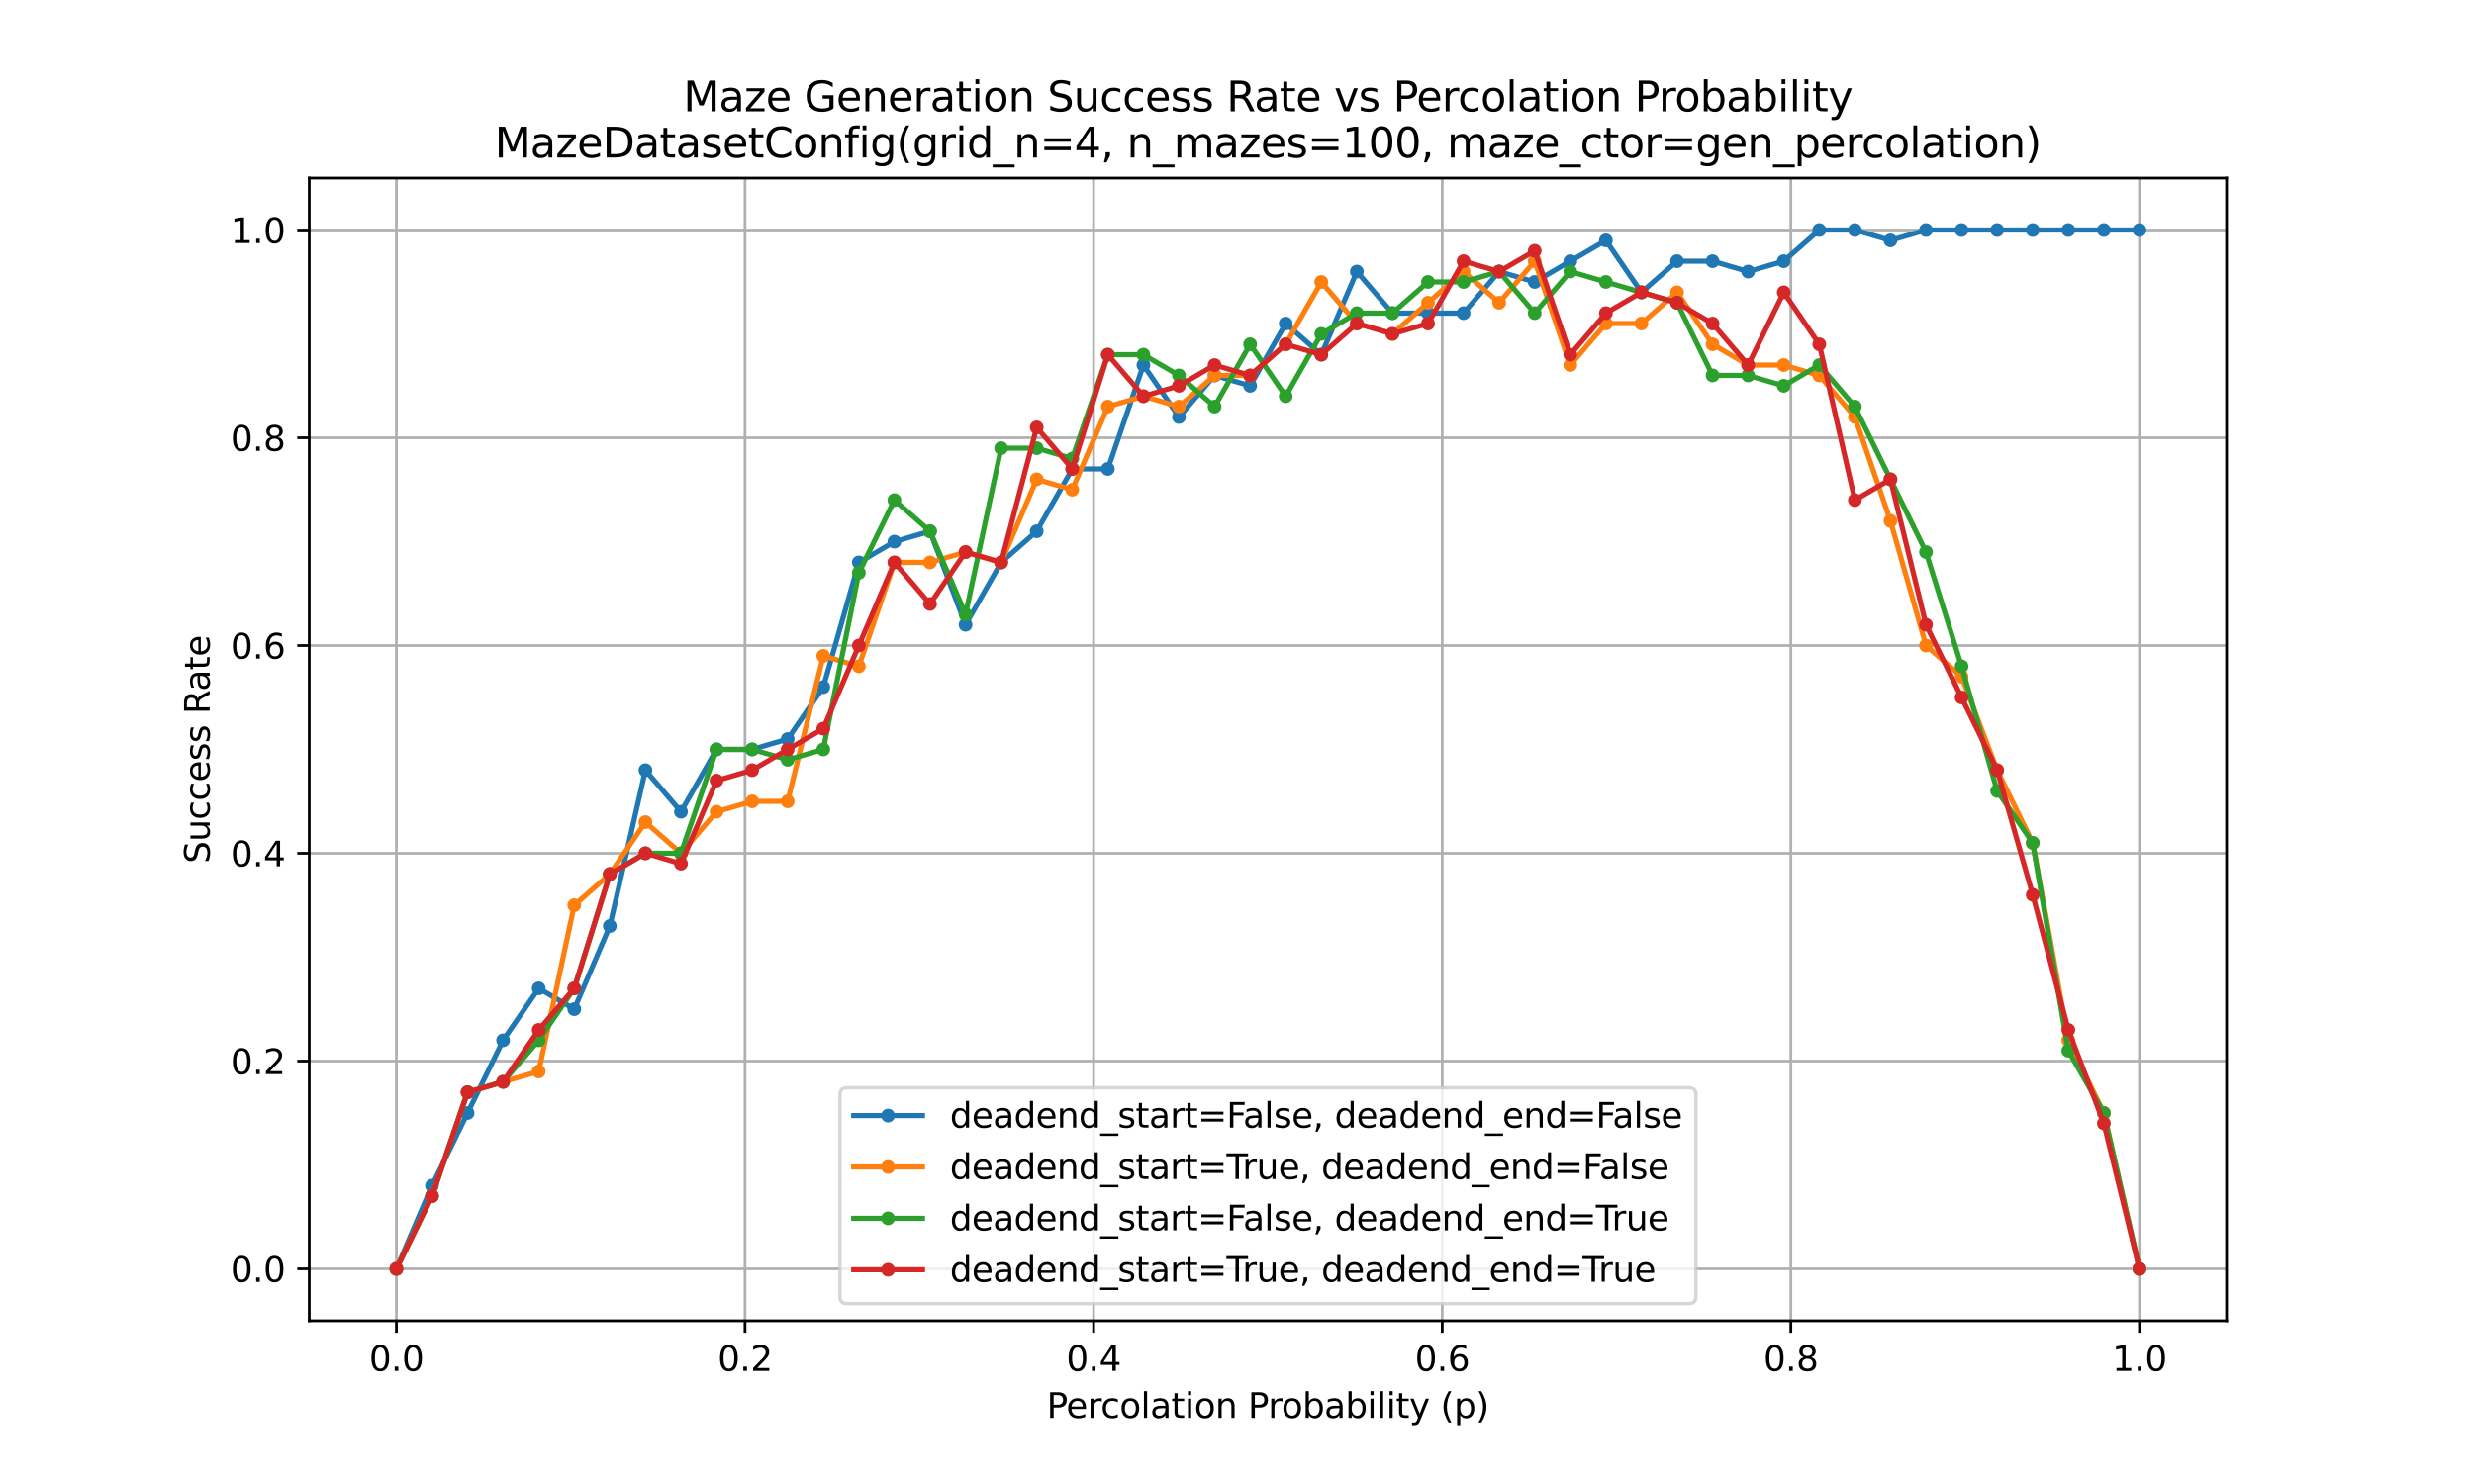 <?xml version="1.0" encoding="utf-8" standalone="no"?>
<!DOCTYPE svg PUBLIC "-//W3C//DTD SVG 1.1//EN"
  "http://www.w3.org/Graphics/SVG/1.1/DTD/svg11.dtd">
<svg xmlns:xlink="http://www.w3.org/1999/xlink" width="720pt" height="432pt" viewBox="0 0 720 432" xmlns="http://www.w3.org/2000/svg" version="1.1">
 <defs>
  <style type="text/css">*{stroke-linejoin: round; stroke-linecap: butt}</style>
 </defs>
 <g id="figure_1">
  <g id="patch_1">
   <path d="M 0 432 
L 720 432 
L 720 0 
L 0 0 
z
" style="fill: #ffffff"/>
  </g>
  <g id="axes_1">
   <g id="patch_2">
    <path d="M 90 384.48 
L 648 384.48 
L 648 51.84 
L 90 51.84 
z
" style="fill: #ffffff"/>
   </g>
   <g id="matplotlib.axis_1">
    <g id="xtick_1">
     <g id="line2d_1">
      <path d="M 115.364 384.48 
L 115.364 51.84 
" clip-path="url(#pd69fb8f7f8)" style="fill: none; stroke: #b0b0b0; stroke-width: 0.8; stroke-linecap: square"/>
     </g>
     <g id="line2d_2">
      <defs>
       <path id="mf23afa897c" d="M 0 0 
L 0 3.5 
" style="stroke: #000000; stroke-width: 0.8"/>
      </defs>
      <g>
       <use xlink:href="#mf23afa897c" x="115.364" y="384.48" style="stroke: #000000; stroke-width: 0.8"/>
      </g>
     </g>
     <g id="text_1">
      <!-- 0.0 -->
      <g transform="translate(107.412 399.078) scale(0.1 -0.1)">
       <defs>
        <path id="DejaVuSans-30" d="M 2034 4250 
Q 1547 4250 1301 3770 
Q 1056 3291 1056 2328 
Q 1056 1369 1301 889 
Q 1547 409 2034 409 
Q 2525 409 2770 889 
Q 3016 1369 3016 2328 
Q 3016 3291 2770 3770 
Q 2525 4250 2034 4250 
z
M 2034 4750 
Q 2819 4750 3233 4129 
Q 3647 3509 3647 2328 
Q 3647 1150 3233 529 
Q 2819 -91 2034 -91 
Q 1250 -91 836 529 
Q 422 1150 422 2328 
Q 422 3509 836 4129 
Q 1250 4750 2034 4750 
z
" transform="scale(0.016)"/>
        <path id="DejaVuSans-2e" d="M 684 794 
L 1344 794 
L 1344 0 
L 684 0 
L 684 794 
z
" transform="scale(0.016)"/>
       </defs>
       <use xlink:href="#DejaVuSans-30"/>
       <use xlink:href="#DejaVuSans-2e" transform="translate(63.623 0)"/>
       <use xlink:href="#DejaVuSans-30" transform="translate(95.41 0)"/>
      </g>
     </g>
    </g>
    <g id="xtick_2">
     <g id="line2d_3">
      <path d="M 216.818 384.48 
L 216.818 51.84 
" clip-path="url(#pd69fb8f7f8)" style="fill: none; stroke: #b0b0b0; stroke-width: 0.8; stroke-linecap: square"/>
     </g>
     <g id="line2d_4">
      <g>
       <use xlink:href="#mf23afa897c" x="216.818" y="384.48" style="stroke: #000000; stroke-width: 0.8"/>
      </g>
     </g>
     <g id="text_2">
      <!-- 0.2 -->
      <g transform="translate(208.867 399.078) scale(0.1 -0.1)">
       <defs>
        <path id="DejaVuSans-32" d="M 1228 531 
L 3431 531 
L 3431 0 
L 469 0 
L 469 531 
Q 828 903 1448 1529 
Q 2069 2156 2228 2338 
Q 2531 2678 2651 2914 
Q 2772 3150 2772 3378 
Q 2772 3750 2511 3984 
Q 2250 4219 1831 4219 
Q 1534 4219 1204 4116 
Q 875 4013 500 3803 
L 500 4441 
Q 881 4594 1212 4672 
Q 1544 4750 1819 4750 
Q 2544 4750 2975 4387 
Q 3406 4025 3406 3419 
Q 3406 3131 3298 2873 
Q 3191 2616 2906 2266 
Q 2828 2175 2409 1742 
Q 1991 1309 1228 531 
z
" transform="scale(0.016)"/>
       </defs>
       <use xlink:href="#DejaVuSans-30"/>
       <use xlink:href="#DejaVuSans-2e" transform="translate(63.623 0)"/>
       <use xlink:href="#DejaVuSans-32" transform="translate(95.41 0)"/>
      </g>
     </g>
    </g>
    <g id="xtick_3">
     <g id="line2d_5">
      <path d="M 318.273 384.48 
L 318.273 51.84 
" clip-path="url(#pd69fb8f7f8)" style="fill: none; stroke: #b0b0b0; stroke-width: 0.8; stroke-linecap: square"/>
     </g>
     <g id="line2d_6">
      <g>
       <use xlink:href="#mf23afa897c" x="318.273" y="384.48" style="stroke: #000000; stroke-width: 0.8"/>
      </g>
     </g>
     <g id="text_3">
      <!-- 0.4 -->
      <g transform="translate(310.321 399.078) scale(0.1 -0.1)">
       <defs>
        <path id="DejaVuSans-34" d="M 2419 4116 
L 825 1625 
L 2419 1625 
L 2419 4116 
z
M 2253 4666 
L 3047 4666 
L 3047 1625 
L 3713 1625 
L 3713 1100 
L 3047 1100 
L 3047 0 
L 2419 0 
L 2419 1100 
L 313 1100 
L 313 1709 
L 2253 4666 
z
" transform="scale(0.016)"/>
       </defs>
       <use xlink:href="#DejaVuSans-30"/>
       <use xlink:href="#DejaVuSans-2e" transform="translate(63.623 0)"/>
       <use xlink:href="#DejaVuSans-34" transform="translate(95.41 0)"/>
      </g>
     </g>
    </g>
    <g id="xtick_4">
     <g id="line2d_7">
      <path d="M 419.727 384.48 
L 419.727 51.84 
" clip-path="url(#pd69fb8f7f8)" style="fill: none; stroke: #b0b0b0; stroke-width: 0.8; stroke-linecap: square"/>
     </g>
     <g id="line2d_8">
      <g>
       <use xlink:href="#mf23afa897c" x="419.727" y="384.48" style="stroke: #000000; stroke-width: 0.8"/>
      </g>
     </g>
     <g id="text_4">
      <!-- 0.6 -->
      <g transform="translate(411.776 399.078) scale(0.1 -0.1)">
       <defs>
        <path id="DejaVuSans-36" d="M 2113 2584 
Q 1688 2584 1439 2293 
Q 1191 2003 1191 1497 
Q 1191 994 1439 701 
Q 1688 409 2113 409 
Q 2538 409 2786 701 
Q 3034 994 3034 1497 
Q 3034 2003 2786 2293 
Q 2538 2584 2113 2584 
z
M 3366 4563 
L 3366 3988 
Q 3128 4100 2886 4159 
Q 2644 4219 2406 4219 
Q 1781 4219 1451 3797 
Q 1122 3375 1075 2522 
Q 1259 2794 1537 2939 
Q 1816 3084 2150 3084 
Q 2853 3084 3261 2657 
Q 3669 2231 3669 1497 
Q 3669 778 3244 343 
Q 2819 -91 2113 -91 
Q 1303 -91 875 529 
Q 447 1150 447 2328 
Q 447 3434 972 4092 
Q 1497 4750 2381 4750 
Q 2619 4750 2861 4703 
Q 3103 4656 3366 4563 
z
" transform="scale(0.016)"/>
       </defs>
       <use xlink:href="#DejaVuSans-30"/>
       <use xlink:href="#DejaVuSans-2e" transform="translate(63.623 0)"/>
       <use xlink:href="#DejaVuSans-36" transform="translate(95.41 0)"/>
      </g>
     </g>
    </g>
    <g id="xtick_5">
     <g id="line2d_9">
      <path d="M 521.182 384.48 
L 521.182 51.84 
" clip-path="url(#pd69fb8f7f8)" style="fill: none; stroke: #b0b0b0; stroke-width: 0.8; stroke-linecap: square"/>
     </g>
     <g id="line2d_10">
      <g>
       <use xlink:href="#mf23afa897c" x="521.182" y="384.48" style="stroke: #000000; stroke-width: 0.8"/>
      </g>
     </g>
     <g id="text_5">
      <!-- 0.8 -->
      <g transform="translate(513.23 399.078) scale(0.1 -0.1)">
       <defs>
        <path id="DejaVuSans-38" d="M 2034 2216 
Q 1584 2216 1326 1975 
Q 1069 1734 1069 1313 
Q 1069 891 1326 650 
Q 1584 409 2034 409 
Q 2484 409 2743 651 
Q 3003 894 3003 1313 
Q 3003 1734 2745 1975 
Q 2488 2216 2034 2216 
z
M 1403 2484 
Q 997 2584 770 2862 
Q 544 3141 544 3541 
Q 544 4100 942 4425 
Q 1341 4750 2034 4750 
Q 2731 4750 3128 4425 
Q 3525 4100 3525 3541 
Q 3525 3141 3298 2862 
Q 3072 2584 2669 2484 
Q 3125 2378 3379 2068 
Q 3634 1759 3634 1313 
Q 3634 634 3220 271 
Q 2806 -91 2034 -91 
Q 1263 -91 848 271 
Q 434 634 434 1313 
Q 434 1759 690 2068 
Q 947 2378 1403 2484 
z
M 1172 3481 
Q 1172 3119 1398 2916 
Q 1625 2713 2034 2713 
Q 2441 2713 2670 2916 
Q 2900 3119 2900 3481 
Q 2900 3844 2670 4047 
Q 2441 4250 2034 4250 
Q 1625 4250 1398 4047 
Q 1172 3844 1172 3481 
z
" transform="scale(0.016)"/>
       </defs>
       <use xlink:href="#DejaVuSans-30"/>
       <use xlink:href="#DejaVuSans-2e" transform="translate(63.623 0)"/>
       <use xlink:href="#DejaVuSans-38" transform="translate(95.41 0)"/>
      </g>
     </g>
    </g>
    <g id="xtick_6">
     <g id="line2d_11">
      <path d="M 622.636 384.48 
L 622.636 51.84 
" clip-path="url(#pd69fb8f7f8)" style="fill: none; stroke: #b0b0b0; stroke-width: 0.8; stroke-linecap: square"/>
     </g>
     <g id="line2d_12">
      <g>
       <use xlink:href="#mf23afa897c" x="622.636" y="384.48" style="stroke: #000000; stroke-width: 0.8"/>
      </g>
     </g>
     <g id="text_6">
      <!-- 1.0 -->
      <g transform="translate(614.685 399.078) scale(0.1 -0.1)">
       <defs>
        <path id="DejaVuSans-31" d="M 794 531 
L 1825 531 
L 1825 4091 
L 703 3866 
L 703 4441 
L 1819 4666 
L 2450 4666 
L 2450 531 
L 3481 531 
L 3481 0 
L 794 0 
L 794 531 
z
" transform="scale(0.016)"/>
       </defs>
       <use xlink:href="#DejaVuSans-31"/>
       <use xlink:href="#DejaVuSans-2e" transform="translate(63.623 0)"/>
       <use xlink:href="#DejaVuSans-30" transform="translate(95.41 0)"/>
      </g>
     </g>
    </g>
    <g id="text_7">
     <!-- Percolation Probability (p) -->
     <g transform="translate(304.625 412.757) scale(0.1 -0.1)">
      <defs>
       <path id="DejaVuSans-50" d="M 1259 4147 
L 1259 2394 
L 2053 2394 
Q 2494 2394 2734 2622 
Q 2975 2850 2975 3272 
Q 2975 3691 2734 3919 
Q 2494 4147 2053 4147 
L 1259 4147 
z
M 628 4666 
L 2053 4666 
Q 2838 4666 3239 4311 
Q 3641 3956 3641 3272 
Q 3641 2581 3239 2228 
Q 2838 1875 2053 1875 
L 1259 1875 
L 1259 0 
L 628 0 
L 628 4666 
z
" transform="scale(0.016)"/>
       <path id="DejaVuSans-65" d="M 3597 1894 
L 3597 1613 
L 953 1613 
Q 991 1019 1311 708 
Q 1631 397 2203 397 
Q 2534 397 2845 478 
Q 3156 559 3463 722 
L 3463 178 
Q 3153 47 2828 -22 
Q 2503 -91 2169 -91 
Q 1331 -91 842 396 
Q 353 884 353 1716 
Q 353 2575 817 3079 
Q 1281 3584 2069 3584 
Q 2775 3584 3186 3129 
Q 3597 2675 3597 1894 
z
M 3022 2063 
Q 3016 2534 2758 2815 
Q 2500 3097 2075 3097 
Q 1594 3097 1305 2825 
Q 1016 2553 972 2059 
L 3022 2063 
z
" transform="scale(0.016)"/>
       <path id="DejaVuSans-72" d="M 2631 2963 
Q 2534 3019 2420 3045 
Q 2306 3072 2169 3072 
Q 1681 3072 1420 2755 
Q 1159 2438 1159 1844 
L 1159 0 
L 581 0 
L 581 3500 
L 1159 3500 
L 1159 2956 
Q 1341 3275 1631 3429 
Q 1922 3584 2338 3584 
Q 2397 3584 2469 3576 
Q 2541 3569 2628 3553 
L 2631 2963 
z
" transform="scale(0.016)"/>
       <path id="DejaVuSans-63" d="M 3122 3366 
L 3122 2828 
Q 2878 2963 2633 3030 
Q 2388 3097 2138 3097 
Q 1578 3097 1268 2742 
Q 959 2388 959 1747 
Q 959 1106 1268 751 
Q 1578 397 2138 397 
Q 2388 397 2633 464 
Q 2878 531 3122 666 
L 3122 134 
Q 2881 22 2623 -34 
Q 2366 -91 2075 -91 
Q 1284 -91 818 406 
Q 353 903 353 1747 
Q 353 2603 823 3093 
Q 1294 3584 2113 3584 
Q 2378 3584 2631 3529 
Q 2884 3475 3122 3366 
z
" transform="scale(0.016)"/>
       <path id="DejaVuSans-6f" d="M 1959 3097 
Q 1497 3097 1228 2736 
Q 959 2375 959 1747 
Q 959 1119 1226 758 
Q 1494 397 1959 397 
Q 2419 397 2687 759 
Q 2956 1122 2956 1747 
Q 2956 2369 2687 2733 
Q 2419 3097 1959 3097 
z
M 1959 3584 
Q 2709 3584 3137 3096 
Q 3566 2609 3566 1747 
Q 3566 888 3137 398 
Q 2709 -91 1959 -91 
Q 1206 -91 779 398 
Q 353 888 353 1747 
Q 353 2609 779 3096 
Q 1206 3584 1959 3584 
z
" transform="scale(0.016)"/>
       <path id="DejaVuSans-6c" d="M 603 4863 
L 1178 4863 
L 1178 0 
L 603 0 
L 603 4863 
z
" transform="scale(0.016)"/>
       <path id="DejaVuSans-61" d="M 2194 1759 
Q 1497 1759 1228 1600 
Q 959 1441 959 1056 
Q 959 750 1161 570 
Q 1363 391 1709 391 
Q 2188 391 2477 730 
Q 2766 1069 2766 1631 
L 2766 1759 
L 2194 1759 
z
M 3341 1997 
L 3341 0 
L 2766 0 
L 2766 531 
Q 2569 213 2275 61 
Q 1981 -91 1556 -91 
Q 1019 -91 701 211 
Q 384 513 384 1019 
Q 384 1609 779 1909 
Q 1175 2209 1959 2209 
L 2766 2209 
L 2766 2266 
Q 2766 2663 2505 2880 
Q 2244 3097 1772 3097 
Q 1472 3097 1187 3025 
Q 903 2953 641 2809 
L 641 3341 
Q 956 3463 1253 3523 
Q 1550 3584 1831 3584 
Q 2591 3584 2966 3190 
Q 3341 2797 3341 1997 
z
" transform="scale(0.016)"/>
       <path id="DejaVuSans-74" d="M 1172 4494 
L 1172 3500 
L 2356 3500 
L 2356 3053 
L 1172 3053 
L 1172 1153 
Q 1172 725 1289 603 
Q 1406 481 1766 481 
L 2356 481 
L 2356 0 
L 1766 0 
Q 1100 0 847 248 
Q 594 497 594 1153 
L 594 3053 
L 172 3053 
L 172 3500 
L 594 3500 
L 594 4494 
L 1172 4494 
z
" transform="scale(0.016)"/>
       <path id="DejaVuSans-69" d="M 603 3500 
L 1178 3500 
L 1178 0 
L 603 0 
L 603 3500 
z
M 603 4863 
L 1178 4863 
L 1178 4134 
L 603 4134 
L 603 4863 
z
" transform="scale(0.016)"/>
       <path id="DejaVuSans-6e" d="M 3513 2113 
L 3513 0 
L 2938 0 
L 2938 2094 
Q 2938 2591 2744 2837 
Q 2550 3084 2163 3084 
Q 1697 3084 1428 2787 
Q 1159 2491 1159 1978 
L 1159 0 
L 581 0 
L 581 3500 
L 1159 3500 
L 1159 2956 
Q 1366 3272 1645 3428 
Q 1925 3584 2291 3584 
Q 2894 3584 3203 3211 
Q 3513 2838 3513 2113 
z
" transform="scale(0.016)"/>
       <path id="DejaVuSans-20" transform="scale(0.016)"/>
       <path id="DejaVuSans-62" d="M 3116 1747 
Q 3116 2381 2855 2742 
Q 2594 3103 2138 3103 
Q 1681 3103 1420 2742 
Q 1159 2381 1159 1747 
Q 1159 1113 1420 752 
Q 1681 391 2138 391 
Q 2594 391 2855 752 
Q 3116 1113 3116 1747 
z
M 1159 2969 
Q 1341 3281 1617 3432 
Q 1894 3584 2278 3584 
Q 2916 3584 3314 3078 
Q 3713 2572 3713 1747 
Q 3713 922 3314 415 
Q 2916 -91 2278 -91 
Q 1894 -91 1617 61 
Q 1341 213 1159 525 
L 1159 0 
L 581 0 
L 581 4863 
L 1159 4863 
L 1159 2969 
z
" transform="scale(0.016)"/>
       <path id="DejaVuSans-79" d="M 2059 -325 
Q 1816 -950 1584 -1140 
Q 1353 -1331 966 -1331 
L 506 -1331 
L 506 -850 
L 844 -850 
Q 1081 -850 1212 -737 
Q 1344 -625 1503 -206 
L 1606 56 
L 191 3500 
L 800 3500 
L 1894 763 
L 2988 3500 
L 3597 3500 
L 2059 -325 
z
" transform="scale(0.016)"/>
       <path id="DejaVuSans-28" d="M 1984 4856 
Q 1566 4138 1362 3434 
Q 1159 2731 1159 2009 
Q 1159 1288 1364 580 
Q 1569 -128 1984 -844 
L 1484 -844 
Q 1016 -109 783 600 
Q 550 1309 550 2009 
Q 550 2706 781 3412 
Q 1013 4119 1484 4856 
L 1984 4856 
z
" transform="scale(0.016)"/>
       <path id="DejaVuSans-70" d="M 1159 525 
L 1159 -1331 
L 581 -1331 
L 581 3500 
L 1159 3500 
L 1159 2969 
Q 1341 3281 1617 3432 
Q 1894 3584 2278 3584 
Q 2916 3584 3314 3078 
Q 3713 2572 3713 1747 
Q 3713 922 3314 415 
Q 2916 -91 2278 -91 
Q 1894 -91 1617 61 
Q 1341 213 1159 525 
z
M 3116 1747 
Q 3116 2381 2855 2742 
Q 2594 3103 2138 3103 
Q 1681 3103 1420 2742 
Q 1159 2381 1159 1747 
Q 1159 1113 1420 752 
Q 1681 391 2138 391 
Q 2594 391 2855 752 
Q 3116 1113 3116 1747 
z
" transform="scale(0.016)"/>
       <path id="DejaVuSans-29" d="M 513 4856 
L 1013 4856 
Q 1481 4119 1714 3412 
Q 1947 2706 1947 2009 
Q 1947 1309 1714 600 
Q 1481 -109 1013 -844 
L 513 -844 
Q 928 -128 1133 580 
Q 1338 1288 1338 2009 
Q 1338 2731 1133 3434 
Q 928 4138 513 4856 
z
" transform="scale(0.016)"/>
      </defs>
      <use xlink:href="#DejaVuSans-50"/>
      <use xlink:href="#DejaVuSans-65" transform="translate(56.678 0)"/>
      <use xlink:href="#DejaVuSans-72" transform="translate(118.201 0)"/>
      <use xlink:href="#DejaVuSans-63" transform="translate(157.064 0)"/>
      <use xlink:href="#DejaVuSans-6f" transform="translate(212.045 0)"/>
      <use xlink:href="#DejaVuSans-6c" transform="translate(273.227 0)"/>
      <use xlink:href="#DejaVuSans-61" transform="translate(301.01 0)"/>
      <use xlink:href="#DejaVuSans-74" transform="translate(362.289 0)"/>
      <use xlink:href="#DejaVuSans-69" transform="translate(401.498 0)"/>
      <use xlink:href="#DejaVuSans-6f" transform="translate(429.281 0)"/>
      <use xlink:href="#DejaVuSans-6e" transform="translate(490.463 0)"/>
      <use xlink:href="#DejaVuSans-20" transform="translate(553.842 0)"/>
      <use xlink:href="#DejaVuSans-50" transform="translate(585.629 0)"/>
      <use xlink:href="#DejaVuSans-72" transform="translate(644.182 0)"/>
      <use xlink:href="#DejaVuSans-6f" transform="translate(683.045 0)"/>
      <use xlink:href="#DejaVuSans-62" transform="translate(744.227 0)"/>
      <use xlink:href="#DejaVuSans-61" transform="translate(807.703 0)"/>
      <use xlink:href="#DejaVuSans-62" transform="translate(868.982 0)"/>
      <use xlink:href="#DejaVuSans-69" transform="translate(932.459 0)"/>
      <use xlink:href="#DejaVuSans-6c" transform="translate(960.242 0)"/>
      <use xlink:href="#DejaVuSans-69" transform="translate(988.025 0)"/>
      <use xlink:href="#DejaVuSans-74" transform="translate(1015.809 0)"/>
      <use xlink:href="#DejaVuSans-79" transform="translate(1055.018 0)"/>
      <use xlink:href="#DejaVuSans-20" transform="translate(1114.197 0)"/>
      <use xlink:href="#DejaVuSans-28" transform="translate(1145.984 0)"/>
      <use xlink:href="#DejaVuSans-70" transform="translate(1184.998 0)"/>
      <use xlink:href="#DejaVuSans-29" transform="translate(1248.475 0)"/>
     </g>
    </g>
   </g>
   <g id="matplotlib.axis_2">
    <g id="ytick_1">
     <g id="line2d_13">
      <path d="M 90 369.36 
L 648 369.36 
" clip-path="url(#pd69fb8f7f8)" style="fill: none; stroke: #b0b0b0; stroke-width: 0.8; stroke-linecap: square"/>
     </g>
     <g id="line2d_14">
      <defs>
       <path id="m83cf0851af" d="M 0 0 
L -3.5 0 
" style="stroke: #000000; stroke-width: 0.8"/>
      </defs>
      <g>
       <use xlink:href="#m83cf0851af" x="90" y="369.36" style="stroke: #000000; stroke-width: 0.8"/>
      </g>
     </g>
     <g id="text_8">
      <!-- 0.0 -->
      <g transform="translate(67.097 373.159) scale(0.1 -0.1)">
       <use xlink:href="#DejaVuSans-30"/>
       <use xlink:href="#DejaVuSans-2e" transform="translate(63.623 0)"/>
       <use xlink:href="#DejaVuSans-30" transform="translate(95.41 0)"/>
      </g>
     </g>
    </g>
    <g id="ytick_2">
     <g id="line2d_15">
      <path d="M 90 308.88 
L 648 308.88 
" clip-path="url(#pd69fb8f7f8)" style="fill: none; stroke: #b0b0b0; stroke-width: 0.8; stroke-linecap: square"/>
     </g>
     <g id="line2d_16">
      <g>
       <use xlink:href="#m83cf0851af" x="90" y="308.88" style="stroke: #000000; stroke-width: 0.8"/>
      </g>
     </g>
     <g id="text_9">
      <!-- 0.2 -->
      <g transform="translate(67.097 312.679) scale(0.1 -0.1)">
       <use xlink:href="#DejaVuSans-30"/>
       <use xlink:href="#DejaVuSans-2e" transform="translate(63.623 0)"/>
       <use xlink:href="#DejaVuSans-32" transform="translate(95.41 0)"/>
      </g>
     </g>
    </g>
    <g id="ytick_3">
     <g id="line2d_17">
      <path d="M 90 248.4 
L 648 248.4 
" clip-path="url(#pd69fb8f7f8)" style="fill: none; stroke: #b0b0b0; stroke-width: 0.8; stroke-linecap: square"/>
     </g>
     <g id="line2d_18">
      <g>
       <use xlink:href="#m83cf0851af" x="90" y="248.4" style="stroke: #000000; stroke-width: 0.8"/>
      </g>
     </g>
     <g id="text_10">
      <!-- 0.4 -->
      <g transform="translate(67.097 252.199) scale(0.1 -0.1)">
       <use xlink:href="#DejaVuSans-30"/>
       <use xlink:href="#DejaVuSans-2e" transform="translate(63.623 0)"/>
       <use xlink:href="#DejaVuSans-34" transform="translate(95.41 0)"/>
      </g>
     </g>
    </g>
    <g id="ytick_4">
     <g id="line2d_19">
      <path d="M 90 187.92 
L 648 187.92 
" clip-path="url(#pd69fb8f7f8)" style="fill: none; stroke: #b0b0b0; stroke-width: 0.8; stroke-linecap: square"/>
     </g>
     <g id="line2d_20">
      <g>
       <use xlink:href="#m83cf0851af" x="90" y="187.92" style="stroke: #000000; stroke-width: 0.8"/>
      </g>
     </g>
     <g id="text_11">
      <!-- 0.6 -->
      <g transform="translate(67.097 191.719) scale(0.1 -0.1)">
       <use xlink:href="#DejaVuSans-30"/>
       <use xlink:href="#DejaVuSans-2e" transform="translate(63.623 0)"/>
       <use xlink:href="#DejaVuSans-36" transform="translate(95.41 0)"/>
      </g>
     </g>
    </g>
    <g id="ytick_5">
     <g id="line2d_21">
      <path d="M 90 127.44 
L 648 127.44 
" clip-path="url(#pd69fb8f7f8)" style="fill: none; stroke: #b0b0b0; stroke-width: 0.8; stroke-linecap: square"/>
     </g>
     <g id="line2d_22">
      <g>
       <use xlink:href="#m83cf0851af" x="90" y="127.44" style="stroke: #000000; stroke-width: 0.8"/>
      </g>
     </g>
     <g id="text_12">
      <!-- 0.8 -->
      <g transform="translate(67.097 131.239) scale(0.1 -0.1)">
       <use xlink:href="#DejaVuSans-30"/>
       <use xlink:href="#DejaVuSans-2e" transform="translate(63.623 0)"/>
       <use xlink:href="#DejaVuSans-38" transform="translate(95.41 0)"/>
      </g>
     </g>
    </g>
    <g id="ytick_6">
     <g id="line2d_23">
      <path d="M 90 66.96 
L 648 66.96 
" clip-path="url(#pd69fb8f7f8)" style="fill: none; stroke: #b0b0b0; stroke-width: 0.8; stroke-linecap: square"/>
     </g>
     <g id="line2d_24">
      <g>
       <use xlink:href="#m83cf0851af" x="90" y="66.96" style="stroke: #000000; stroke-width: 0.8"/>
      </g>
     </g>
     <g id="text_13">
      <!-- 1.0 -->
      <g transform="translate(67.097 70.759) scale(0.1 -0.1)">
       <use xlink:href="#DejaVuSans-31"/>
       <use xlink:href="#DejaVuSans-2e" transform="translate(63.623 0)"/>
       <use xlink:href="#DejaVuSans-30" transform="translate(95.41 0)"/>
      </g>
     </g>
    </g>
    <g id="text_14">
     <!-- Success Rate -->
     <g transform="translate(61.017 251.339) rotate(-90) scale(0.1 -0.1)">
      <defs>
       <path id="DejaVuSans-53" d="M 3425 4513 
L 3425 3897 
Q 3066 4069 2747 4153 
Q 2428 4238 2131 4238 
Q 1616 4238 1336 4038 
Q 1056 3838 1056 3469 
Q 1056 3159 1242 3001 
Q 1428 2844 1947 2747 
L 2328 2669 
Q 3034 2534 3370 2195 
Q 3706 1856 3706 1288 
Q 3706 609 3251 259 
Q 2797 -91 1919 -91 
Q 1588 -91 1214 -16 
Q 841 59 441 206 
L 441 856 
Q 825 641 1194 531 
Q 1563 422 1919 422 
Q 2459 422 2753 634 
Q 3047 847 3047 1241 
Q 3047 1584 2836 1778 
Q 2625 1972 2144 2069 
L 1759 2144 
Q 1053 2284 737 2584 
Q 422 2884 422 3419 
Q 422 4038 858 4394 
Q 1294 4750 2059 4750 
Q 2388 4750 2728 4690 
Q 3069 4631 3425 4513 
z
" transform="scale(0.016)"/>
       <path id="DejaVuSans-75" d="M 544 1381 
L 544 3500 
L 1119 3500 
L 1119 1403 
Q 1119 906 1312 657 
Q 1506 409 1894 409 
Q 2359 409 2629 706 
Q 2900 1003 2900 1516 
L 2900 3500 
L 3475 3500 
L 3475 0 
L 2900 0 
L 2900 538 
Q 2691 219 2414 64 
Q 2138 -91 1772 -91 
Q 1169 -91 856 284 
Q 544 659 544 1381 
z
M 1991 3584 
L 1991 3584 
z
" transform="scale(0.016)"/>
       <path id="DejaVuSans-73" d="M 2834 3397 
L 2834 2853 
Q 2591 2978 2328 3040 
Q 2066 3103 1784 3103 
Q 1356 3103 1142 2972 
Q 928 2841 928 2578 
Q 928 2378 1081 2264 
Q 1234 2150 1697 2047 
L 1894 2003 
Q 2506 1872 2764 1633 
Q 3022 1394 3022 966 
Q 3022 478 2636 193 
Q 2250 -91 1575 -91 
Q 1294 -91 989 -36 
Q 684 19 347 128 
L 347 722 
Q 666 556 975 473 
Q 1284 391 1588 391 
Q 1994 391 2212 530 
Q 2431 669 2431 922 
Q 2431 1156 2273 1281 
Q 2116 1406 1581 1522 
L 1381 1569 
Q 847 1681 609 1914 
Q 372 2147 372 2553 
Q 372 3047 722 3315 
Q 1072 3584 1716 3584 
Q 2034 3584 2315 3537 
Q 2597 3491 2834 3397 
z
" transform="scale(0.016)"/>
       <path id="DejaVuSans-52" d="M 2841 2188 
Q 3044 2119 3236 1894 
Q 3428 1669 3622 1275 
L 4263 0 
L 3584 0 
L 2988 1197 
Q 2756 1666 2539 1819 
Q 2322 1972 1947 1972 
L 1259 1972 
L 1259 0 
L 628 0 
L 628 4666 
L 2053 4666 
Q 2853 4666 3247 4331 
Q 3641 3997 3641 3322 
Q 3641 2881 3436 2590 
Q 3231 2300 2841 2188 
z
M 1259 4147 
L 1259 2491 
L 2053 2491 
Q 2509 2491 2742 2702 
Q 2975 2913 2975 3322 
Q 2975 3731 2742 3939 
Q 2509 4147 2053 4147 
L 1259 4147 
z
" transform="scale(0.016)"/>
      </defs>
      <use xlink:href="#DejaVuSans-53"/>
      <use xlink:href="#DejaVuSans-75" transform="translate(63.477 0)"/>
      <use xlink:href="#DejaVuSans-63" transform="translate(126.855 0)"/>
      <use xlink:href="#DejaVuSans-63" transform="translate(181.836 0)"/>
      <use xlink:href="#DejaVuSans-65" transform="translate(236.816 0)"/>
      <use xlink:href="#DejaVuSans-73" transform="translate(298.34 0)"/>
      <use xlink:href="#DejaVuSans-73" transform="translate(350.439 0)"/>
      <use xlink:href="#DejaVuSans-20" transform="translate(402.539 0)"/>
      <use xlink:href="#DejaVuSans-52" transform="translate(434.326 0)"/>
      <use xlink:href="#DejaVuSans-61" transform="translate(501.559 0)"/>
      <use xlink:href="#DejaVuSans-74" transform="translate(562.838 0)"/>
      <use xlink:href="#DejaVuSans-65" transform="translate(602.047 0)"/>
     </g>
    </g>
   </g>
   <g id="line2d_25">
    <path d="M 115.364 369.36 
L 125.716 345.168 
L 136.069 324 
L 146.421 302.832 
L 156.774 287.712 
L 167.126 293.76 
L 177.479 269.568 
L 187.831 224.208 
L 198.184 236.304 
L 208.536 218.16 
L 218.889 218.16 
L 229.241 215.136 
L 239.594 200.016 
L 249.946 163.728 
L 260.299 157.68 
L 270.651 154.656 
L 281.004 181.872 
L 291.356 163.728 
L 301.709 154.656 
L 312.061 136.512 
L 322.414 136.512 
L 332.766 106.272 
L 343.119 121.392 
L 353.471 109.296 
L 363.824 112.32 
L 374.176 94.176 
L 384.529 103.248 
L 394.881 79.056 
L 405.234 91.152 
L 415.586 91.152 
L 425.939 91.152 
L 436.291 79.056 
L 446.644 82.08 
L 456.996 76.032 
L 467.349 69.984 
L 477.701 85.104 
L 488.054 76.032 
L 498.406 76.032 
L 508.759 79.056 
L 519.111 76.032 
L 529.464 66.96 
L 539.816 66.96 
L 550.169 69.984 
L 560.521 66.96 
L 570.874 66.96 
L 581.226 66.96 
L 591.579 66.96 
L 601.931 66.96 
L 612.284 66.96 
L 622.636 66.96 
" clip-path="url(#pd69fb8f7f8)" style="fill: none; stroke: #1f77b4; stroke-width: 1.5; stroke-linecap: square"/>
    <defs>
     <path id="m3d7b6ac1fe" d="M 0 1.5 
C 0.398 1.5 0.779 1.342 1.061 1.061 
C 1.342 0.779 1.5 0.398 1.5 0 
C 1.5 -0.398 1.342 -0.779 1.061 -1.061 
C 0.779 -1.342 0.398 -1.5 0 -1.5 
C -0.398 -1.5 -0.779 -1.342 -1.061 -1.061 
C -1.342 -0.779 -1.5 -0.398 -1.5 0 
C -1.5 0.398 -1.342 0.779 -1.061 1.061 
C -0.779 1.342 -0.398 1.5 0 1.5 
z
" style="stroke: #1f77b4"/>
    </defs>
    <g clip-path="url(#pd69fb8f7f8)">
     <use xlink:href="#m3d7b6ac1fe" x="115.364" y="369.36" style="fill: #1f77b4; stroke: #1f77b4"/>
     <use xlink:href="#m3d7b6ac1fe" x="125.716" y="345.168" style="fill: #1f77b4; stroke: #1f77b4"/>
     <use xlink:href="#m3d7b6ac1fe" x="136.069" y="324" style="fill: #1f77b4; stroke: #1f77b4"/>
     <use xlink:href="#m3d7b6ac1fe" x="146.421" y="302.832" style="fill: #1f77b4; stroke: #1f77b4"/>
     <use xlink:href="#m3d7b6ac1fe" x="156.774" y="287.712" style="fill: #1f77b4; stroke: #1f77b4"/>
     <use xlink:href="#m3d7b6ac1fe" x="167.126" y="293.76" style="fill: #1f77b4; stroke: #1f77b4"/>
     <use xlink:href="#m3d7b6ac1fe" x="177.479" y="269.568" style="fill: #1f77b4; stroke: #1f77b4"/>
     <use xlink:href="#m3d7b6ac1fe" x="187.831" y="224.208" style="fill: #1f77b4; stroke: #1f77b4"/>
     <use xlink:href="#m3d7b6ac1fe" x="198.184" y="236.304" style="fill: #1f77b4; stroke: #1f77b4"/>
     <use xlink:href="#m3d7b6ac1fe" x="208.536" y="218.16" style="fill: #1f77b4; stroke: #1f77b4"/>
     <use xlink:href="#m3d7b6ac1fe" x="218.889" y="218.16" style="fill: #1f77b4; stroke: #1f77b4"/>
     <use xlink:href="#m3d7b6ac1fe" x="229.241" y="215.136" style="fill: #1f77b4; stroke: #1f77b4"/>
     <use xlink:href="#m3d7b6ac1fe" x="239.594" y="200.016" style="fill: #1f77b4; stroke: #1f77b4"/>
     <use xlink:href="#m3d7b6ac1fe" x="249.946" y="163.728" style="fill: #1f77b4; stroke: #1f77b4"/>
     <use xlink:href="#m3d7b6ac1fe" x="260.299" y="157.68" style="fill: #1f77b4; stroke: #1f77b4"/>
     <use xlink:href="#m3d7b6ac1fe" x="270.651" y="154.656" style="fill: #1f77b4; stroke: #1f77b4"/>
     <use xlink:href="#m3d7b6ac1fe" x="281.004" y="181.872" style="fill: #1f77b4; stroke: #1f77b4"/>
     <use xlink:href="#m3d7b6ac1fe" x="291.356" y="163.728" style="fill: #1f77b4; stroke: #1f77b4"/>
     <use xlink:href="#m3d7b6ac1fe" x="301.709" y="154.656" style="fill: #1f77b4; stroke: #1f77b4"/>
     <use xlink:href="#m3d7b6ac1fe" x="312.061" y="136.512" style="fill: #1f77b4; stroke: #1f77b4"/>
     <use xlink:href="#m3d7b6ac1fe" x="322.414" y="136.512" style="fill: #1f77b4; stroke: #1f77b4"/>
     <use xlink:href="#m3d7b6ac1fe" x="332.766" y="106.272" style="fill: #1f77b4; stroke: #1f77b4"/>
     <use xlink:href="#m3d7b6ac1fe" x="343.119" y="121.392" style="fill: #1f77b4; stroke: #1f77b4"/>
     <use xlink:href="#m3d7b6ac1fe" x="353.471" y="109.296" style="fill: #1f77b4; stroke: #1f77b4"/>
     <use xlink:href="#m3d7b6ac1fe" x="363.824" y="112.32" style="fill: #1f77b4; stroke: #1f77b4"/>
     <use xlink:href="#m3d7b6ac1fe" x="374.176" y="94.176" style="fill: #1f77b4; stroke: #1f77b4"/>
     <use xlink:href="#m3d7b6ac1fe" x="384.529" y="103.248" style="fill: #1f77b4; stroke: #1f77b4"/>
     <use xlink:href="#m3d7b6ac1fe" x="394.881" y="79.056" style="fill: #1f77b4; stroke: #1f77b4"/>
     <use xlink:href="#m3d7b6ac1fe" x="405.234" y="91.152" style="fill: #1f77b4; stroke: #1f77b4"/>
     <use xlink:href="#m3d7b6ac1fe" x="415.586" y="91.152" style="fill: #1f77b4; stroke: #1f77b4"/>
     <use xlink:href="#m3d7b6ac1fe" x="425.939" y="91.152" style="fill: #1f77b4; stroke: #1f77b4"/>
     <use xlink:href="#m3d7b6ac1fe" x="436.291" y="79.056" style="fill: #1f77b4; stroke: #1f77b4"/>
     <use xlink:href="#m3d7b6ac1fe" x="446.644" y="82.08" style="fill: #1f77b4; stroke: #1f77b4"/>
     <use xlink:href="#m3d7b6ac1fe" x="456.996" y="76.032" style="fill: #1f77b4; stroke: #1f77b4"/>
     <use xlink:href="#m3d7b6ac1fe" x="467.349" y="69.984" style="fill: #1f77b4; stroke: #1f77b4"/>
     <use xlink:href="#m3d7b6ac1fe" x="477.701" y="85.104" style="fill: #1f77b4; stroke: #1f77b4"/>
     <use xlink:href="#m3d7b6ac1fe" x="488.054" y="76.032" style="fill: #1f77b4; stroke: #1f77b4"/>
     <use xlink:href="#m3d7b6ac1fe" x="498.406" y="76.032" style="fill: #1f77b4; stroke: #1f77b4"/>
     <use xlink:href="#m3d7b6ac1fe" x="508.759" y="79.056" style="fill: #1f77b4; stroke: #1f77b4"/>
     <use xlink:href="#m3d7b6ac1fe" x="519.111" y="76.032" style="fill: #1f77b4; stroke: #1f77b4"/>
     <use xlink:href="#m3d7b6ac1fe" x="529.464" y="66.96" style="fill: #1f77b4; stroke: #1f77b4"/>
     <use xlink:href="#m3d7b6ac1fe" x="539.816" y="66.96" style="fill: #1f77b4; stroke: #1f77b4"/>
     <use xlink:href="#m3d7b6ac1fe" x="550.169" y="69.984" style="fill: #1f77b4; stroke: #1f77b4"/>
     <use xlink:href="#m3d7b6ac1fe" x="560.521" y="66.96" style="fill: #1f77b4; stroke: #1f77b4"/>
     <use xlink:href="#m3d7b6ac1fe" x="570.874" y="66.96" style="fill: #1f77b4; stroke: #1f77b4"/>
     <use xlink:href="#m3d7b6ac1fe" x="581.226" y="66.96" style="fill: #1f77b4; stroke: #1f77b4"/>
     <use xlink:href="#m3d7b6ac1fe" x="591.579" y="66.96" style="fill: #1f77b4; stroke: #1f77b4"/>
     <use xlink:href="#m3d7b6ac1fe" x="601.931" y="66.96" style="fill: #1f77b4; stroke: #1f77b4"/>
     <use xlink:href="#m3d7b6ac1fe" x="612.284" y="66.96" style="fill: #1f77b4; stroke: #1f77b4"/>
     <use xlink:href="#m3d7b6ac1fe" x="622.636" y="66.96" style="fill: #1f77b4; stroke: #1f77b4"/>
    </g>
   </g>
   <g id="line2d_26">
    <path d="M 115.364 369.36 
L 125.716 348.192 
L 136.069 317.952 
L 146.421 314.928 
L 156.774 311.904 
L 167.126 263.52 
L 177.479 254.448 
L 187.831 239.328 
L 198.184 248.4 
L 208.536 236.304 
L 218.889 233.28 
L 229.241 233.28 
L 239.594 190.944 
L 249.946 193.968 
L 260.299 163.728 
L 270.651 163.728 
L 281.004 160.704 
L 291.356 163.728 
L 301.709 139.536 
L 312.061 142.56 
L 322.414 118.368 
L 332.766 115.344 
L 343.119 118.368 
L 353.471 109.296 
L 363.824 109.296 
L 374.176 100.224 
L 384.529 82.08 
L 394.881 94.176 
L 405.234 97.2 
L 415.586 88.128 
L 425.939 79.056 
L 436.291 88.128 
L 446.644 76.032 
L 456.996 106.272 
L 467.349 94.176 
L 477.701 94.176 
L 488.054 85.104 
L 498.406 100.224 
L 508.759 106.272 
L 519.111 106.272 
L 529.464 109.296 
L 539.816 121.392 
L 550.169 151.632 
L 560.521 187.92 
L 570.874 196.992 
L 581.226 224.208 
L 591.579 245.376 
L 601.931 302.832 
L 612.284 324 
L 622.636 369.36 
" clip-path="url(#pd69fb8f7f8)" style="fill: none; stroke: #ff7f0e; stroke-width: 1.5; stroke-linecap: square"/>
    <defs>
     <path id="mf97064d87b" d="M 0 1.5 
C 0.398 1.5 0.779 1.342 1.061 1.061 
C 1.342 0.779 1.5 0.398 1.5 0 
C 1.5 -0.398 1.342 -0.779 1.061 -1.061 
C 0.779 -1.342 0.398 -1.5 0 -1.5 
C -0.398 -1.5 -0.779 -1.342 -1.061 -1.061 
C -1.342 -0.779 -1.5 -0.398 -1.5 0 
C -1.5 0.398 -1.342 0.779 -1.061 1.061 
C -0.779 1.342 -0.398 1.5 0 1.5 
z
" style="stroke: #ff7f0e"/>
    </defs>
    <g clip-path="url(#pd69fb8f7f8)">
     <use xlink:href="#mf97064d87b" x="115.364" y="369.36" style="fill: #ff7f0e; stroke: #ff7f0e"/>
     <use xlink:href="#mf97064d87b" x="125.716" y="348.192" style="fill: #ff7f0e; stroke: #ff7f0e"/>
     <use xlink:href="#mf97064d87b" x="136.069" y="317.952" style="fill: #ff7f0e; stroke: #ff7f0e"/>
     <use xlink:href="#mf97064d87b" x="146.421" y="314.928" style="fill: #ff7f0e; stroke: #ff7f0e"/>
     <use xlink:href="#mf97064d87b" x="156.774" y="311.904" style="fill: #ff7f0e; stroke: #ff7f0e"/>
     <use xlink:href="#mf97064d87b" x="167.126" y="263.52" style="fill: #ff7f0e; stroke: #ff7f0e"/>
     <use xlink:href="#mf97064d87b" x="177.479" y="254.448" style="fill: #ff7f0e; stroke: #ff7f0e"/>
     <use xlink:href="#mf97064d87b" x="187.831" y="239.328" style="fill: #ff7f0e; stroke: #ff7f0e"/>
     <use xlink:href="#mf97064d87b" x="198.184" y="248.4" style="fill: #ff7f0e; stroke: #ff7f0e"/>
     <use xlink:href="#mf97064d87b" x="208.536" y="236.304" style="fill: #ff7f0e; stroke: #ff7f0e"/>
     <use xlink:href="#mf97064d87b" x="218.889" y="233.28" style="fill: #ff7f0e; stroke: #ff7f0e"/>
     <use xlink:href="#mf97064d87b" x="229.241" y="233.28" style="fill: #ff7f0e; stroke: #ff7f0e"/>
     <use xlink:href="#mf97064d87b" x="239.594" y="190.944" style="fill: #ff7f0e; stroke: #ff7f0e"/>
     <use xlink:href="#mf97064d87b" x="249.946" y="193.968" style="fill: #ff7f0e; stroke: #ff7f0e"/>
     <use xlink:href="#mf97064d87b" x="260.299" y="163.728" style="fill: #ff7f0e; stroke: #ff7f0e"/>
     <use xlink:href="#mf97064d87b" x="270.651" y="163.728" style="fill: #ff7f0e; stroke: #ff7f0e"/>
     <use xlink:href="#mf97064d87b" x="281.004" y="160.704" style="fill: #ff7f0e; stroke: #ff7f0e"/>
     <use xlink:href="#mf97064d87b" x="291.356" y="163.728" style="fill: #ff7f0e; stroke: #ff7f0e"/>
     <use xlink:href="#mf97064d87b" x="301.709" y="139.536" style="fill: #ff7f0e; stroke: #ff7f0e"/>
     <use xlink:href="#mf97064d87b" x="312.061" y="142.56" style="fill: #ff7f0e; stroke: #ff7f0e"/>
     <use xlink:href="#mf97064d87b" x="322.414" y="118.368" style="fill: #ff7f0e; stroke: #ff7f0e"/>
     <use xlink:href="#mf97064d87b" x="332.766" y="115.344" style="fill: #ff7f0e; stroke: #ff7f0e"/>
     <use xlink:href="#mf97064d87b" x="343.119" y="118.368" style="fill: #ff7f0e; stroke: #ff7f0e"/>
     <use xlink:href="#mf97064d87b" x="353.471" y="109.296" style="fill: #ff7f0e; stroke: #ff7f0e"/>
     <use xlink:href="#mf97064d87b" x="363.824" y="109.296" style="fill: #ff7f0e; stroke: #ff7f0e"/>
     <use xlink:href="#mf97064d87b" x="374.176" y="100.224" style="fill: #ff7f0e; stroke: #ff7f0e"/>
     <use xlink:href="#mf97064d87b" x="384.529" y="82.08" style="fill: #ff7f0e; stroke: #ff7f0e"/>
     <use xlink:href="#mf97064d87b" x="394.881" y="94.176" style="fill: #ff7f0e; stroke: #ff7f0e"/>
     <use xlink:href="#mf97064d87b" x="405.234" y="97.2" style="fill: #ff7f0e; stroke: #ff7f0e"/>
     <use xlink:href="#mf97064d87b" x="415.586" y="88.128" style="fill: #ff7f0e; stroke: #ff7f0e"/>
     <use xlink:href="#mf97064d87b" x="425.939" y="79.056" style="fill: #ff7f0e; stroke: #ff7f0e"/>
     <use xlink:href="#mf97064d87b" x="436.291" y="88.128" style="fill: #ff7f0e; stroke: #ff7f0e"/>
     <use xlink:href="#mf97064d87b" x="446.644" y="76.032" style="fill: #ff7f0e; stroke: #ff7f0e"/>
     <use xlink:href="#mf97064d87b" x="456.996" y="106.272" style="fill: #ff7f0e; stroke: #ff7f0e"/>
     <use xlink:href="#mf97064d87b" x="467.349" y="94.176" style="fill: #ff7f0e; stroke: #ff7f0e"/>
     <use xlink:href="#mf97064d87b" x="477.701" y="94.176" style="fill: #ff7f0e; stroke: #ff7f0e"/>
     <use xlink:href="#mf97064d87b" x="488.054" y="85.104" style="fill: #ff7f0e; stroke: #ff7f0e"/>
     <use xlink:href="#mf97064d87b" x="498.406" y="100.224" style="fill: #ff7f0e; stroke: #ff7f0e"/>
     <use xlink:href="#mf97064d87b" x="508.759" y="106.272" style="fill: #ff7f0e; stroke: #ff7f0e"/>
     <use xlink:href="#mf97064d87b" x="519.111" y="106.272" style="fill: #ff7f0e; stroke: #ff7f0e"/>
     <use xlink:href="#mf97064d87b" x="529.464" y="109.296" style="fill: #ff7f0e; stroke: #ff7f0e"/>
     <use xlink:href="#mf97064d87b" x="539.816" y="121.392" style="fill: #ff7f0e; stroke: #ff7f0e"/>
     <use xlink:href="#mf97064d87b" x="550.169" y="151.632" style="fill: #ff7f0e; stroke: #ff7f0e"/>
     <use xlink:href="#mf97064d87b" x="560.521" y="187.92" style="fill: #ff7f0e; stroke: #ff7f0e"/>
     <use xlink:href="#mf97064d87b" x="570.874" y="196.992" style="fill: #ff7f0e; stroke: #ff7f0e"/>
     <use xlink:href="#mf97064d87b" x="581.226" y="224.208" style="fill: #ff7f0e; stroke: #ff7f0e"/>
     <use xlink:href="#mf97064d87b" x="591.579" y="245.376" style="fill: #ff7f0e; stroke: #ff7f0e"/>
     <use xlink:href="#mf97064d87b" x="601.931" y="302.832" style="fill: #ff7f0e; stroke: #ff7f0e"/>
     <use xlink:href="#mf97064d87b" x="612.284" y="324" style="fill: #ff7f0e; stroke: #ff7f0e"/>
     <use xlink:href="#mf97064d87b" x="622.636" y="369.36" style="fill: #ff7f0e; stroke: #ff7f0e"/>
    </g>
   </g>
   <g id="line2d_27">
    <path d="M 115.364 369.36 
L 125.716 348.192 
L 136.069 317.952 
L 146.421 314.928 
L 156.774 302.832 
L 167.126 287.712 
L 177.479 254.448 
L 187.831 248.4 
L 198.184 248.4 
L 208.536 218.16 
L 218.889 218.16 
L 229.241 221.184 
L 239.594 218.16 
L 249.946 166.752 
L 260.299 145.584 
L 270.651 154.656 
L 281.004 178.848 
L 291.356 130.464 
L 301.709 130.464 
L 312.061 133.488 
L 322.414 103.248 
L 332.766 103.248 
L 343.119 109.296 
L 353.471 118.368 
L 363.824 100.224 
L 374.176 115.344 
L 384.529 97.2 
L 394.881 91.152 
L 405.234 91.152 
L 415.586 82.08 
L 425.939 82.08 
L 436.291 79.056 
L 446.644 91.152 
L 456.996 79.056 
L 467.349 82.08 
L 477.701 85.104 
L 488.054 88.128 
L 498.406 109.296 
L 508.759 109.296 
L 519.111 112.32 
L 529.464 106.272 
L 539.816 118.368 
L 550.169 139.536 
L 560.521 160.704 
L 570.874 193.968 
L 581.226 230.256 
L 591.579 245.376 
L 601.931 305.856 
L 612.284 324 
L 622.636 369.36 
" clip-path="url(#pd69fb8f7f8)" style="fill: none; stroke: #2ca02c; stroke-width: 1.5; stroke-linecap: square"/>
    <defs>
     <path id="m0cc6718399" d="M 0 1.5 
C 0.398 1.5 0.779 1.342 1.061 1.061 
C 1.342 0.779 1.5 0.398 1.5 0 
C 1.5 -0.398 1.342 -0.779 1.061 -1.061 
C 0.779 -1.342 0.398 -1.5 0 -1.5 
C -0.398 -1.5 -0.779 -1.342 -1.061 -1.061 
C -1.342 -0.779 -1.5 -0.398 -1.5 0 
C -1.5 0.398 -1.342 0.779 -1.061 1.061 
C -0.779 1.342 -0.398 1.5 0 1.5 
z
" style="stroke: #2ca02c"/>
    </defs>
    <g clip-path="url(#pd69fb8f7f8)">
     <use xlink:href="#m0cc6718399" x="115.364" y="369.36" style="fill: #2ca02c; stroke: #2ca02c"/>
     <use xlink:href="#m0cc6718399" x="125.716" y="348.192" style="fill: #2ca02c; stroke: #2ca02c"/>
     <use xlink:href="#m0cc6718399" x="136.069" y="317.952" style="fill: #2ca02c; stroke: #2ca02c"/>
     <use xlink:href="#m0cc6718399" x="146.421" y="314.928" style="fill: #2ca02c; stroke: #2ca02c"/>
     <use xlink:href="#m0cc6718399" x="156.774" y="302.832" style="fill: #2ca02c; stroke: #2ca02c"/>
     <use xlink:href="#m0cc6718399" x="167.126" y="287.712" style="fill: #2ca02c; stroke: #2ca02c"/>
     <use xlink:href="#m0cc6718399" x="177.479" y="254.448" style="fill: #2ca02c; stroke: #2ca02c"/>
     <use xlink:href="#m0cc6718399" x="187.831" y="248.4" style="fill: #2ca02c; stroke: #2ca02c"/>
     <use xlink:href="#m0cc6718399" x="198.184" y="248.4" style="fill: #2ca02c; stroke: #2ca02c"/>
     <use xlink:href="#m0cc6718399" x="208.536" y="218.16" style="fill: #2ca02c; stroke: #2ca02c"/>
     <use xlink:href="#m0cc6718399" x="218.889" y="218.16" style="fill: #2ca02c; stroke: #2ca02c"/>
     <use xlink:href="#m0cc6718399" x="229.241" y="221.184" style="fill: #2ca02c; stroke: #2ca02c"/>
     <use xlink:href="#m0cc6718399" x="239.594" y="218.16" style="fill: #2ca02c; stroke: #2ca02c"/>
     <use xlink:href="#m0cc6718399" x="249.946" y="166.752" style="fill: #2ca02c; stroke: #2ca02c"/>
     <use xlink:href="#m0cc6718399" x="260.299" y="145.584" style="fill: #2ca02c; stroke: #2ca02c"/>
     <use xlink:href="#m0cc6718399" x="270.651" y="154.656" style="fill: #2ca02c; stroke: #2ca02c"/>
     <use xlink:href="#m0cc6718399" x="281.004" y="178.848" style="fill: #2ca02c; stroke: #2ca02c"/>
     <use xlink:href="#m0cc6718399" x="291.356" y="130.464" style="fill: #2ca02c; stroke: #2ca02c"/>
     <use xlink:href="#m0cc6718399" x="301.709" y="130.464" style="fill: #2ca02c; stroke: #2ca02c"/>
     <use xlink:href="#m0cc6718399" x="312.061" y="133.488" style="fill: #2ca02c; stroke: #2ca02c"/>
     <use xlink:href="#m0cc6718399" x="322.414" y="103.248" style="fill: #2ca02c; stroke: #2ca02c"/>
     <use xlink:href="#m0cc6718399" x="332.766" y="103.248" style="fill: #2ca02c; stroke: #2ca02c"/>
     <use xlink:href="#m0cc6718399" x="343.119" y="109.296" style="fill: #2ca02c; stroke: #2ca02c"/>
     <use xlink:href="#m0cc6718399" x="353.471" y="118.368" style="fill: #2ca02c; stroke: #2ca02c"/>
     <use xlink:href="#m0cc6718399" x="363.824" y="100.224" style="fill: #2ca02c; stroke: #2ca02c"/>
     <use xlink:href="#m0cc6718399" x="374.176" y="115.344" style="fill: #2ca02c; stroke: #2ca02c"/>
     <use xlink:href="#m0cc6718399" x="384.529" y="97.2" style="fill: #2ca02c; stroke: #2ca02c"/>
     <use xlink:href="#m0cc6718399" x="394.881" y="91.152" style="fill: #2ca02c; stroke: #2ca02c"/>
     <use xlink:href="#m0cc6718399" x="405.234" y="91.152" style="fill: #2ca02c; stroke: #2ca02c"/>
     <use xlink:href="#m0cc6718399" x="415.586" y="82.08" style="fill: #2ca02c; stroke: #2ca02c"/>
     <use xlink:href="#m0cc6718399" x="425.939" y="82.08" style="fill: #2ca02c; stroke: #2ca02c"/>
     <use xlink:href="#m0cc6718399" x="436.291" y="79.056" style="fill: #2ca02c; stroke: #2ca02c"/>
     <use xlink:href="#m0cc6718399" x="446.644" y="91.152" style="fill: #2ca02c; stroke: #2ca02c"/>
     <use xlink:href="#m0cc6718399" x="456.996" y="79.056" style="fill: #2ca02c; stroke: #2ca02c"/>
     <use xlink:href="#m0cc6718399" x="467.349" y="82.08" style="fill: #2ca02c; stroke: #2ca02c"/>
     <use xlink:href="#m0cc6718399" x="477.701" y="85.104" style="fill: #2ca02c; stroke: #2ca02c"/>
     <use xlink:href="#m0cc6718399" x="488.054" y="88.128" style="fill: #2ca02c; stroke: #2ca02c"/>
     <use xlink:href="#m0cc6718399" x="498.406" y="109.296" style="fill: #2ca02c; stroke: #2ca02c"/>
     <use xlink:href="#m0cc6718399" x="508.759" y="109.296" style="fill: #2ca02c; stroke: #2ca02c"/>
     <use xlink:href="#m0cc6718399" x="519.111" y="112.32" style="fill: #2ca02c; stroke: #2ca02c"/>
     <use xlink:href="#m0cc6718399" x="529.464" y="106.272" style="fill: #2ca02c; stroke: #2ca02c"/>
     <use xlink:href="#m0cc6718399" x="539.816" y="118.368" style="fill: #2ca02c; stroke: #2ca02c"/>
     <use xlink:href="#m0cc6718399" x="550.169" y="139.536" style="fill: #2ca02c; stroke: #2ca02c"/>
     <use xlink:href="#m0cc6718399" x="560.521" y="160.704" style="fill: #2ca02c; stroke: #2ca02c"/>
     <use xlink:href="#m0cc6718399" x="570.874" y="193.968" style="fill: #2ca02c; stroke: #2ca02c"/>
     <use xlink:href="#m0cc6718399" x="581.226" y="230.256" style="fill: #2ca02c; stroke: #2ca02c"/>
     <use xlink:href="#m0cc6718399" x="591.579" y="245.376" style="fill: #2ca02c; stroke: #2ca02c"/>
     <use xlink:href="#m0cc6718399" x="601.931" y="305.856" style="fill: #2ca02c; stroke: #2ca02c"/>
     <use xlink:href="#m0cc6718399" x="612.284" y="324" style="fill: #2ca02c; stroke: #2ca02c"/>
     <use xlink:href="#m0cc6718399" x="622.636" y="369.36" style="fill: #2ca02c; stroke: #2ca02c"/>
    </g>
   </g>
   <g id="line2d_28">
    <path d="M 115.364 369.36 
L 125.716 348.192 
L 136.069 317.952 
L 146.421 314.928 
L 156.774 299.808 
L 167.126 287.712 
L 177.479 254.448 
L 187.831 248.4 
L 198.184 251.424 
L 208.536 227.232 
L 218.889 224.208 
L 229.241 218.16 
L 239.594 212.112 
L 249.946 187.92 
L 260.299 163.728 
L 270.651 175.824 
L 281.004 160.704 
L 291.356 163.728 
L 301.709 124.416 
L 312.061 136.512 
L 322.414 103.248 
L 332.766 115.344 
L 343.119 112.32 
L 353.471 106.272 
L 363.824 109.296 
L 374.176 100.224 
L 384.529 103.248 
L 394.881 94.176 
L 405.234 97.2 
L 415.586 94.176 
L 425.939 76.032 
L 436.291 79.056 
L 446.644 73.008 
L 456.996 103.248 
L 467.349 91.152 
L 477.701 85.104 
L 488.054 88.128 
L 498.406 94.176 
L 508.759 106.272 
L 519.111 85.104 
L 529.464 100.224 
L 539.816 145.584 
L 550.169 139.536 
L 560.521 181.872 
L 570.874 203.04 
L 581.226 224.208 
L 591.579 260.496 
L 601.931 299.808 
L 612.284 327.024 
L 622.636 369.36 
" clip-path="url(#pd69fb8f7f8)" style="fill: none; stroke: #d62728; stroke-width: 1.5; stroke-linecap: square"/>
    <defs>
     <path id="mc7491ac6d3" d="M 0 1.5 
C 0.398 1.5 0.779 1.342 1.061 1.061 
C 1.342 0.779 1.5 0.398 1.5 0 
C 1.5 -0.398 1.342 -0.779 1.061 -1.061 
C 0.779 -1.342 0.398 -1.5 0 -1.5 
C -0.398 -1.5 -0.779 -1.342 -1.061 -1.061 
C -1.342 -0.779 -1.5 -0.398 -1.5 0 
C -1.5 0.398 -1.342 0.779 -1.061 1.061 
C -0.779 1.342 -0.398 1.5 0 1.5 
z
" style="stroke: #d62728"/>
    </defs>
    <g clip-path="url(#pd69fb8f7f8)">
     <use xlink:href="#mc7491ac6d3" x="115.364" y="369.36" style="fill: #d62728; stroke: #d62728"/>
     <use xlink:href="#mc7491ac6d3" x="125.716" y="348.192" style="fill: #d62728; stroke: #d62728"/>
     <use xlink:href="#mc7491ac6d3" x="136.069" y="317.952" style="fill: #d62728; stroke: #d62728"/>
     <use xlink:href="#mc7491ac6d3" x="146.421" y="314.928" style="fill: #d62728; stroke: #d62728"/>
     <use xlink:href="#mc7491ac6d3" x="156.774" y="299.808" style="fill: #d62728; stroke: #d62728"/>
     <use xlink:href="#mc7491ac6d3" x="167.126" y="287.712" style="fill: #d62728; stroke: #d62728"/>
     <use xlink:href="#mc7491ac6d3" x="177.479" y="254.448" style="fill: #d62728; stroke: #d62728"/>
     <use xlink:href="#mc7491ac6d3" x="187.831" y="248.4" style="fill: #d62728; stroke: #d62728"/>
     <use xlink:href="#mc7491ac6d3" x="198.184" y="251.424" style="fill: #d62728; stroke: #d62728"/>
     <use xlink:href="#mc7491ac6d3" x="208.536" y="227.232" style="fill: #d62728; stroke: #d62728"/>
     <use xlink:href="#mc7491ac6d3" x="218.889" y="224.208" style="fill: #d62728; stroke: #d62728"/>
     <use xlink:href="#mc7491ac6d3" x="229.241" y="218.16" style="fill: #d62728; stroke: #d62728"/>
     <use xlink:href="#mc7491ac6d3" x="239.594" y="212.112" style="fill: #d62728; stroke: #d62728"/>
     <use xlink:href="#mc7491ac6d3" x="249.946" y="187.92" style="fill: #d62728; stroke: #d62728"/>
     <use xlink:href="#mc7491ac6d3" x="260.299" y="163.728" style="fill: #d62728; stroke: #d62728"/>
     <use xlink:href="#mc7491ac6d3" x="270.651" y="175.824" style="fill: #d62728; stroke: #d62728"/>
     <use xlink:href="#mc7491ac6d3" x="281.004" y="160.704" style="fill: #d62728; stroke: #d62728"/>
     <use xlink:href="#mc7491ac6d3" x="291.356" y="163.728" style="fill: #d62728; stroke: #d62728"/>
     <use xlink:href="#mc7491ac6d3" x="301.709" y="124.416" style="fill: #d62728; stroke: #d62728"/>
     <use xlink:href="#mc7491ac6d3" x="312.061" y="136.512" style="fill: #d62728; stroke: #d62728"/>
     <use xlink:href="#mc7491ac6d3" x="322.414" y="103.248" style="fill: #d62728; stroke: #d62728"/>
     <use xlink:href="#mc7491ac6d3" x="332.766" y="115.344" style="fill: #d62728; stroke: #d62728"/>
     <use xlink:href="#mc7491ac6d3" x="343.119" y="112.32" style="fill: #d62728; stroke: #d62728"/>
     <use xlink:href="#mc7491ac6d3" x="353.471" y="106.272" style="fill: #d62728; stroke: #d62728"/>
     <use xlink:href="#mc7491ac6d3" x="363.824" y="109.296" style="fill: #d62728; stroke: #d62728"/>
     <use xlink:href="#mc7491ac6d3" x="374.176" y="100.224" style="fill: #d62728; stroke: #d62728"/>
     <use xlink:href="#mc7491ac6d3" x="384.529" y="103.248" style="fill: #d62728; stroke: #d62728"/>
     <use xlink:href="#mc7491ac6d3" x="394.881" y="94.176" style="fill: #d62728; stroke: #d62728"/>
     <use xlink:href="#mc7491ac6d3" x="405.234" y="97.2" style="fill: #d62728; stroke: #d62728"/>
     <use xlink:href="#mc7491ac6d3" x="415.586" y="94.176" style="fill: #d62728; stroke: #d62728"/>
     <use xlink:href="#mc7491ac6d3" x="425.939" y="76.032" style="fill: #d62728; stroke: #d62728"/>
     <use xlink:href="#mc7491ac6d3" x="436.291" y="79.056" style="fill: #d62728; stroke: #d62728"/>
     <use xlink:href="#mc7491ac6d3" x="446.644" y="73.008" style="fill: #d62728; stroke: #d62728"/>
     <use xlink:href="#mc7491ac6d3" x="456.996" y="103.248" style="fill: #d62728; stroke: #d62728"/>
     <use xlink:href="#mc7491ac6d3" x="467.349" y="91.152" style="fill: #d62728; stroke: #d62728"/>
     <use xlink:href="#mc7491ac6d3" x="477.701" y="85.104" style="fill: #d62728; stroke: #d62728"/>
     <use xlink:href="#mc7491ac6d3" x="488.054" y="88.128" style="fill: #d62728; stroke: #d62728"/>
     <use xlink:href="#mc7491ac6d3" x="498.406" y="94.176" style="fill: #d62728; stroke: #d62728"/>
     <use xlink:href="#mc7491ac6d3" x="508.759" y="106.272" style="fill: #d62728; stroke: #d62728"/>
     <use xlink:href="#mc7491ac6d3" x="519.111" y="85.104" style="fill: #d62728; stroke: #d62728"/>
     <use xlink:href="#mc7491ac6d3" x="529.464" y="100.224" style="fill: #d62728; stroke: #d62728"/>
     <use xlink:href="#mc7491ac6d3" x="539.816" y="145.584" style="fill: #d62728; stroke: #d62728"/>
     <use xlink:href="#mc7491ac6d3" x="550.169" y="139.536" style="fill: #d62728; stroke: #d62728"/>
     <use xlink:href="#mc7491ac6d3" x="560.521" y="181.872" style="fill: #d62728; stroke: #d62728"/>
     <use xlink:href="#mc7491ac6d3" x="570.874" y="203.04" style="fill: #d62728; stroke: #d62728"/>
     <use xlink:href="#mc7491ac6d3" x="581.226" y="224.208" style="fill: #d62728; stroke: #d62728"/>
     <use xlink:href="#mc7491ac6d3" x="591.579" y="260.496" style="fill: #d62728; stroke: #d62728"/>
     <use xlink:href="#mc7491ac6d3" x="601.931" y="299.808" style="fill: #d62728; stroke: #d62728"/>
     <use xlink:href="#mc7491ac6d3" x="612.284" y="327.024" style="fill: #d62728; stroke: #d62728"/>
     <use xlink:href="#mc7491ac6d3" x="622.636" y="369.36" style="fill: #d62728; stroke: #d62728"/>
    </g>
   </g>
   <g id="patch_3">
    <path d="M 90 384.48 
L 90 51.84 
" style="fill: none; stroke: #000000; stroke-width: 0.8; stroke-linejoin: miter; stroke-linecap: square"/>
   </g>
   <g id="patch_4">
    <path d="M 648 384.48 
L 648 51.84 
" style="fill: none; stroke: #000000; stroke-width: 0.8; stroke-linejoin: miter; stroke-linecap: square"/>
   </g>
   <g id="patch_5">
    <path d="M 90 384.48 
L 648 384.48 
" style="fill: none; stroke: #000000; stroke-width: 0.8; stroke-linejoin: miter; stroke-linecap: square"/>
   </g>
   <g id="patch_6">
    <path d="M 90 51.84 
L 648 51.84 
" style="fill: none; stroke: #000000; stroke-width: 0.8; stroke-linejoin: miter; stroke-linecap: square"/>
   </g>
   <g id="text_15">
    <!-- Maze Generation Success Rate vs Percolation Probability -->
    <g transform="translate(198.863 32.403) scale(0.12 -0.12)">
     <defs>
      <path id="DejaVuSans-4d" d="M 628 4666 
L 1569 4666 
L 2759 1491 
L 3956 4666 
L 4897 4666 
L 4897 0 
L 4281 0 
L 4281 4097 
L 3078 897 
L 2444 897 
L 1241 4097 
L 1241 0 
L 628 0 
L 628 4666 
z
" transform="scale(0.016)"/>
      <path id="DejaVuSans-7a" d="M 353 3500 
L 3084 3500 
L 3084 2975 
L 922 459 
L 3084 459 
L 3084 0 
L 275 0 
L 275 525 
L 2438 3041 
L 353 3041 
L 353 3500 
z
" transform="scale(0.016)"/>
      <path id="DejaVuSans-47" d="M 3809 666 
L 3809 1919 
L 2778 1919 
L 2778 2438 
L 4434 2438 
L 4434 434 
Q 4069 175 3628 42 
Q 3188 -91 2688 -91 
Q 1594 -91 976 548 
Q 359 1188 359 2328 
Q 359 3472 976 4111 
Q 1594 4750 2688 4750 
Q 3144 4750 3555 4637 
Q 3966 4525 4313 4306 
L 4313 3634 
Q 3963 3931 3569 4081 
Q 3175 4231 2741 4231 
Q 1884 4231 1454 3753 
Q 1025 3275 1025 2328 
Q 1025 1384 1454 906 
Q 1884 428 2741 428 
Q 3075 428 3337 486 
Q 3600 544 3809 666 
z
" transform="scale(0.016)"/>
      <path id="DejaVuSans-76" d="M 191 3500 
L 800 3500 
L 1894 563 
L 2988 3500 
L 3597 3500 
L 2284 0 
L 1503 0 
L 191 3500 
z
" transform="scale(0.016)"/>
     </defs>
     <use xlink:href="#DejaVuSans-4d"/>
     <use xlink:href="#DejaVuSans-61" transform="translate(86.279 0)"/>
     <use xlink:href="#DejaVuSans-7a" transform="translate(147.559 0)"/>
     <use xlink:href="#DejaVuSans-65" transform="translate(200.049 0)"/>
     <use xlink:href="#DejaVuSans-20" transform="translate(261.572 0)"/>
     <use xlink:href="#DejaVuSans-47" transform="translate(293.359 0)"/>
     <use xlink:href="#DejaVuSans-65" transform="translate(370.85 0)"/>
     <use xlink:href="#DejaVuSans-6e" transform="translate(432.373 0)"/>
     <use xlink:href="#DejaVuSans-65" transform="translate(495.752 0)"/>
     <use xlink:href="#DejaVuSans-72" transform="translate(557.275 0)"/>
     <use xlink:href="#DejaVuSans-61" transform="translate(598.389 0)"/>
     <use xlink:href="#DejaVuSans-74" transform="translate(659.668 0)"/>
     <use xlink:href="#DejaVuSans-69" transform="translate(698.877 0)"/>
     <use xlink:href="#DejaVuSans-6f" transform="translate(726.66 0)"/>
     <use xlink:href="#DejaVuSans-6e" transform="translate(787.842 0)"/>
     <use xlink:href="#DejaVuSans-20" transform="translate(851.221 0)"/>
     <use xlink:href="#DejaVuSans-53" transform="translate(883.008 0)"/>
     <use xlink:href="#DejaVuSans-75" transform="translate(946.484 0)"/>
     <use xlink:href="#DejaVuSans-63" transform="translate(1009.863 0)"/>
     <use xlink:href="#DejaVuSans-63" transform="translate(1064.844 0)"/>
     <use xlink:href="#DejaVuSans-65" transform="translate(1119.824 0)"/>
     <use xlink:href="#DejaVuSans-73" transform="translate(1181.348 0)"/>
     <use xlink:href="#DejaVuSans-73" transform="translate(1233.447 0)"/>
     <use xlink:href="#DejaVuSans-20" transform="translate(1285.547 0)"/>
     <use xlink:href="#DejaVuSans-52" transform="translate(1317.334 0)"/>
     <use xlink:href="#DejaVuSans-61" transform="translate(1384.566 0)"/>
     <use xlink:href="#DejaVuSans-74" transform="translate(1445.846 0)"/>
     <use xlink:href="#DejaVuSans-65" transform="translate(1485.055 0)"/>
     <use xlink:href="#DejaVuSans-20" transform="translate(1546.578 0)"/>
     <use xlink:href="#DejaVuSans-76" transform="translate(1578.365 0)"/>
     <use xlink:href="#DejaVuSans-73" transform="translate(1637.545 0)"/>
     <use xlink:href="#DejaVuSans-20" transform="translate(1689.645 0)"/>
     <use xlink:href="#DejaVuSans-50" transform="translate(1721.432 0)"/>
     <use xlink:href="#DejaVuSans-65" transform="translate(1778.109 0)"/>
     <use xlink:href="#DejaVuSans-72" transform="translate(1839.633 0)"/>
     <use xlink:href="#DejaVuSans-63" transform="translate(1878.496 0)"/>
     <use xlink:href="#DejaVuSans-6f" transform="translate(1933.477 0)"/>
     <use xlink:href="#DejaVuSans-6c" transform="translate(1994.658 0)"/>
     <use xlink:href="#DejaVuSans-61" transform="translate(2022.441 0)"/>
     <use xlink:href="#DejaVuSans-74" transform="translate(2083.721 0)"/>
     <use xlink:href="#DejaVuSans-69" transform="translate(2122.93 0)"/>
     <use xlink:href="#DejaVuSans-6f" transform="translate(2150.713 0)"/>
     <use xlink:href="#DejaVuSans-6e" transform="translate(2211.895 0)"/>
     <use xlink:href="#DejaVuSans-20" transform="translate(2275.273 0)"/>
     <use xlink:href="#DejaVuSans-50" transform="translate(2307.061 0)"/>
     <use xlink:href="#DejaVuSans-72" transform="translate(2365.613 0)"/>
     <use xlink:href="#DejaVuSans-6f" transform="translate(2404.477 0)"/>
     <use xlink:href="#DejaVuSans-62" transform="translate(2465.658 0)"/>
     <use xlink:href="#DejaVuSans-61" transform="translate(2529.135 0)"/>
     <use xlink:href="#DejaVuSans-62" transform="translate(2590.414 0)"/>
     <use xlink:href="#DejaVuSans-69" transform="translate(2653.891 0)"/>
     <use xlink:href="#DejaVuSans-6c" transform="translate(2681.674 0)"/>
     <use xlink:href="#DejaVuSans-69" transform="translate(2709.457 0)"/>
     <use xlink:href="#DejaVuSans-74" transform="translate(2737.24 0)"/>
     <use xlink:href="#DejaVuSans-79" transform="translate(2776.449 0)"/>
    </g>
    <!-- MazeDatasetConfig(grid_n=4, n_mazes=100, maze_ctor=gen_percolation) -->
    <g transform="translate(143.957 45.84) scale(0.12 -0.12)">
     <defs>
      <path id="DejaVuSans-44" d="M 1259 4147 
L 1259 519 
L 2022 519 
Q 2988 519 3436 956 
Q 3884 1394 3884 2338 
Q 3884 3275 3436 3711 
Q 2988 4147 2022 4147 
L 1259 4147 
z
M 628 4666 
L 1925 4666 
Q 3281 4666 3915 4102 
Q 4550 3538 4550 2338 
Q 4550 1131 3912 565 
Q 3275 0 1925 0 
L 628 0 
L 628 4666 
z
" transform="scale(0.016)"/>
      <path id="DejaVuSans-43" d="M 4122 4306 
L 4122 3641 
Q 3803 3938 3442 4084 
Q 3081 4231 2675 4231 
Q 1875 4231 1450 3742 
Q 1025 3253 1025 2328 
Q 1025 1406 1450 917 
Q 1875 428 2675 428 
Q 3081 428 3442 575 
Q 3803 722 4122 1019 
L 4122 359 
Q 3791 134 3420 21 
Q 3050 -91 2638 -91 
Q 1578 -91 968 557 
Q 359 1206 359 2328 
Q 359 3453 968 4101 
Q 1578 4750 2638 4750 
Q 3056 4750 3426 4639 
Q 3797 4528 4122 4306 
z
" transform="scale(0.016)"/>
      <path id="DejaVuSans-66" d="M 2375 4863 
L 2375 4384 
L 1825 4384 
Q 1516 4384 1395 4259 
Q 1275 4134 1275 3809 
L 1275 3500 
L 2222 3500 
L 2222 3053 
L 1275 3053 
L 1275 0 
L 697 0 
L 697 3053 
L 147 3053 
L 147 3500 
L 697 3500 
L 697 3744 
Q 697 4328 969 4595 
Q 1241 4863 1831 4863 
L 2375 4863 
z
" transform="scale(0.016)"/>
      <path id="DejaVuSans-67" d="M 2906 1791 
Q 2906 2416 2648 2759 
Q 2391 3103 1925 3103 
Q 1463 3103 1205 2759 
Q 947 2416 947 1791 
Q 947 1169 1205 825 
Q 1463 481 1925 481 
Q 2391 481 2648 825 
Q 2906 1169 2906 1791 
z
M 3481 434 
Q 3481 -459 3084 -895 
Q 2688 -1331 1869 -1331 
Q 1566 -1331 1297 -1286 
Q 1028 -1241 775 -1147 
L 775 -588 
Q 1028 -725 1275 -790 
Q 1522 -856 1778 -856 
Q 2344 -856 2625 -561 
Q 2906 -266 2906 331 
L 2906 616 
Q 2728 306 2450 153 
Q 2172 0 1784 0 
Q 1141 0 747 490 
Q 353 981 353 1791 
Q 353 2603 747 3093 
Q 1141 3584 1784 3584 
Q 2172 3584 2450 3431 
Q 2728 3278 2906 2969 
L 2906 3500 
L 3481 3500 
L 3481 434 
z
" transform="scale(0.016)"/>
      <path id="DejaVuSans-64" d="M 2906 2969 
L 2906 4863 
L 3481 4863 
L 3481 0 
L 2906 0 
L 2906 525 
Q 2725 213 2448 61 
Q 2172 -91 1784 -91 
Q 1150 -91 751 415 
Q 353 922 353 1747 
Q 353 2572 751 3078 
Q 1150 3584 1784 3584 
Q 2172 3584 2448 3432 
Q 2725 3281 2906 2969 
z
M 947 1747 
Q 947 1113 1208 752 
Q 1469 391 1925 391 
Q 2381 391 2643 752 
Q 2906 1113 2906 1747 
Q 2906 2381 2643 2742 
Q 2381 3103 1925 3103 
Q 1469 3103 1208 2742 
Q 947 2381 947 1747 
z
" transform="scale(0.016)"/>
      <path id="DejaVuSans-5f" d="M 3263 -1063 
L 3263 -1509 
L -63 -1509 
L -63 -1063 
L 3263 -1063 
z
" transform="scale(0.016)"/>
      <path id="DejaVuSans-3d" d="M 678 2906 
L 4684 2906 
L 4684 2381 
L 678 2381 
L 678 2906 
z
M 678 1631 
L 4684 1631 
L 4684 1100 
L 678 1100 
L 678 1631 
z
" transform="scale(0.016)"/>
      <path id="DejaVuSans-2c" d="M 750 794 
L 1409 794 
L 1409 256 
L 897 -744 
L 494 -744 
L 750 256 
L 750 794 
z
" transform="scale(0.016)"/>
      <path id="DejaVuSans-6d" d="M 3328 2828 
Q 3544 3216 3844 3400 
Q 4144 3584 4550 3584 
Q 5097 3584 5394 3201 
Q 5691 2819 5691 2113 
L 5691 0 
L 5113 0 
L 5113 2094 
Q 5113 2597 4934 2840 
Q 4756 3084 4391 3084 
Q 3944 3084 3684 2787 
Q 3425 2491 3425 1978 
L 3425 0 
L 2847 0 
L 2847 2094 
Q 2847 2600 2669 2842 
Q 2491 3084 2119 3084 
Q 1678 3084 1418 2786 
Q 1159 2488 1159 1978 
L 1159 0 
L 581 0 
L 581 3500 
L 1159 3500 
L 1159 2956 
Q 1356 3278 1631 3431 
Q 1906 3584 2284 3584 
Q 2666 3584 2933 3390 
Q 3200 3197 3328 2828 
z
" transform="scale(0.016)"/>
     </defs>
     <use xlink:href="#DejaVuSans-4d"/>
     <use xlink:href="#DejaVuSans-61" transform="translate(86.279 0)"/>
     <use xlink:href="#DejaVuSans-7a" transform="translate(147.559 0)"/>
     <use xlink:href="#DejaVuSans-65" transform="translate(200.049 0)"/>
     <use xlink:href="#DejaVuSans-44" transform="translate(261.572 0)"/>
     <use xlink:href="#DejaVuSans-61" transform="translate(338.574 0)"/>
     <use xlink:href="#DejaVuSans-74" transform="translate(399.854 0)"/>
     <use xlink:href="#DejaVuSans-61" transform="translate(439.062 0)"/>
     <use xlink:href="#DejaVuSans-73" transform="translate(500.342 0)"/>
     <use xlink:href="#DejaVuSans-65" transform="translate(552.441 0)"/>
     <use xlink:href="#DejaVuSans-74" transform="translate(613.965 0)"/>
     <use xlink:href="#DejaVuSans-43" transform="translate(653.174 0)"/>
     <use xlink:href="#DejaVuSans-6f" transform="translate(722.998 0)"/>
     <use xlink:href="#DejaVuSans-6e" transform="translate(784.18 0)"/>
     <use xlink:href="#DejaVuSans-66" transform="translate(847.559 0)"/>
     <use xlink:href="#DejaVuSans-69" transform="translate(882.764 0)"/>
     <use xlink:href="#DejaVuSans-67" transform="translate(910.547 0)"/>
     <use xlink:href="#DejaVuSans-28" transform="translate(974.023 0)"/>
     <use xlink:href="#DejaVuSans-67" transform="translate(1013.037 0)"/>
     <use xlink:href="#DejaVuSans-72" transform="translate(1076.514 0)"/>
     <use xlink:href="#DejaVuSans-69" transform="translate(1117.627 0)"/>
     <use xlink:href="#DejaVuSans-64" transform="translate(1145.41 0)"/>
     <use xlink:href="#DejaVuSans-5f" transform="translate(1208.887 0)"/>
     <use xlink:href="#DejaVuSans-6e" transform="translate(1258.887 0)"/>
     <use xlink:href="#DejaVuSans-3d" transform="translate(1322.266 0)"/>
     <use xlink:href="#DejaVuSans-34" transform="translate(1406.055 0)"/>
     <use xlink:href="#DejaVuSans-2c" transform="translate(1469.678 0)"/>
     <use xlink:href="#DejaVuSans-20" transform="translate(1501.465 0)"/>
     <use xlink:href="#DejaVuSans-6e" transform="translate(1533.252 0)"/>
     <use xlink:href="#DejaVuSans-5f" transform="translate(1596.631 0)"/>
     <use xlink:href="#DejaVuSans-6d" transform="translate(1646.631 0)"/>
     <use xlink:href="#DejaVuSans-61" transform="translate(1744.043 0)"/>
     <use xlink:href="#DejaVuSans-7a" transform="translate(1805.322 0)"/>
     <use xlink:href="#DejaVuSans-65" transform="translate(1857.812 0)"/>
     <use xlink:href="#DejaVuSans-73" transform="translate(1919.336 0)"/>
     <use xlink:href="#DejaVuSans-3d" transform="translate(1971.436 0)"/>
     <use xlink:href="#DejaVuSans-31" transform="translate(2055.225 0)"/>
     <use xlink:href="#DejaVuSans-30" transform="translate(2118.848 0)"/>
     <use xlink:href="#DejaVuSans-30" transform="translate(2182.471 0)"/>
     <use xlink:href="#DejaVuSans-2c" transform="translate(2246.094 0)"/>
     <use xlink:href="#DejaVuSans-20" transform="translate(2277.881 0)"/>
     <use xlink:href="#DejaVuSans-6d" transform="translate(2309.668 0)"/>
     <use xlink:href="#DejaVuSans-61" transform="translate(2407.08 0)"/>
     <use xlink:href="#DejaVuSans-7a" transform="translate(2468.359 0)"/>
     <use xlink:href="#DejaVuSans-65" transform="translate(2520.85 0)"/>
     <use xlink:href="#DejaVuSans-5f" transform="translate(2582.373 0)"/>
     <use xlink:href="#DejaVuSans-63" transform="translate(2632.373 0)"/>
     <use xlink:href="#DejaVuSans-74" transform="translate(2687.354 0)"/>
     <use xlink:href="#DejaVuSans-6f" transform="translate(2726.562 0)"/>
     <use xlink:href="#DejaVuSans-72" transform="translate(2787.744 0)"/>
     <use xlink:href="#DejaVuSans-3d" transform="translate(2828.857 0)"/>
     <use xlink:href="#DejaVuSans-67" transform="translate(2912.646 0)"/>
     <use xlink:href="#DejaVuSans-65" transform="translate(2976.123 0)"/>
     <use xlink:href="#DejaVuSans-6e" transform="translate(3037.646 0)"/>
     <use xlink:href="#DejaVuSans-5f" transform="translate(3101.025 0)"/>
     <use xlink:href="#DejaVuSans-70" transform="translate(3151.025 0)"/>
     <use xlink:href="#DejaVuSans-65" transform="translate(3214.502 0)"/>
     <use xlink:href="#DejaVuSans-72" transform="translate(3276.025 0)"/>
     <use xlink:href="#DejaVuSans-63" transform="translate(3314.889 0)"/>
     <use xlink:href="#DejaVuSans-6f" transform="translate(3369.869 0)"/>
     <use xlink:href="#DejaVuSans-6c" transform="translate(3431.051 0)"/>
     <use xlink:href="#DejaVuSans-61" transform="translate(3458.834 0)"/>
     <use xlink:href="#DejaVuSans-74" transform="translate(3520.113 0)"/>
     <use xlink:href="#DejaVuSans-69" transform="translate(3559.322 0)"/>
     <use xlink:href="#DejaVuSans-6f" transform="translate(3587.105 0)"/>
     <use xlink:href="#DejaVuSans-6e" transform="translate(3648.287 0)"/>
     <use xlink:href="#DejaVuSans-29" transform="translate(3711.666 0)"/>
    </g>
   </g>
   <g id="legend_1">
    <g id="patch_7">
     <path d="M 246.453 379.48 
L 491.547 379.48 
Q 493.547 379.48 493.547 377.48 
L 493.547 318.655 
Q 493.547 316.655 491.547 316.655 
L 246.453 316.655 
Q 244.453 316.655 244.453 318.655 
L 244.453 377.48 
Q 244.453 379.48 246.453 379.48 
z
" style="fill: #ffffff; opacity: 0.8; stroke: #cccccc; stroke-linejoin: miter"/>
    </g>
    <g id="line2d_29">
     <path d="M 248.453 324.753 
L 258.453 324.753 
L 268.453 324.753 
" style="fill: none; stroke: #1f77b4; stroke-width: 1.5; stroke-linecap: square"/>
     <g>
      <use xlink:href="#m3d7b6ac1fe" x="258.453" y="324.753" style="fill: #1f77b4; stroke: #1f77b4"/>
     </g>
    </g>
    <g id="text_16">
     <!-- deadend_start=False, deadend_end=False -->
     <g transform="translate(276.453 328.253) scale(0.1 -0.1)">
      <defs>
       <path id="DejaVuSans-46" d="M 628 4666 
L 3309 4666 
L 3309 4134 
L 1259 4134 
L 1259 2759 
L 3109 2759 
L 3109 2228 
L 1259 2228 
L 1259 0 
L 628 0 
L 628 4666 
z
" transform="scale(0.016)"/>
      </defs>
      <use xlink:href="#DejaVuSans-64"/>
      <use xlink:href="#DejaVuSans-65" transform="translate(63.477 0)"/>
      <use xlink:href="#DejaVuSans-61" transform="translate(125 0)"/>
      <use xlink:href="#DejaVuSans-64" transform="translate(186.279 0)"/>
      <use xlink:href="#DejaVuSans-65" transform="translate(249.756 0)"/>
      <use xlink:href="#DejaVuSans-6e" transform="translate(311.279 0)"/>
      <use xlink:href="#DejaVuSans-64" transform="translate(374.658 0)"/>
      <use xlink:href="#DejaVuSans-5f" transform="translate(438.135 0)"/>
      <use xlink:href="#DejaVuSans-73" transform="translate(488.135 0)"/>
      <use xlink:href="#DejaVuSans-74" transform="translate(540.234 0)"/>
      <use xlink:href="#DejaVuSans-61" transform="translate(579.443 0)"/>
      <use xlink:href="#DejaVuSans-72" transform="translate(640.723 0)"/>
      <use xlink:href="#DejaVuSans-74" transform="translate(681.836 0)"/>
      <use xlink:href="#DejaVuSans-3d" transform="translate(721.045 0)"/>
      <use xlink:href="#DejaVuSans-46" transform="translate(804.834 0)"/>
      <use xlink:href="#DejaVuSans-61" transform="translate(853.229 0)"/>
      <use xlink:href="#DejaVuSans-6c" transform="translate(914.508 0)"/>
      <use xlink:href="#DejaVuSans-73" transform="translate(942.291 0)"/>
      <use xlink:href="#DejaVuSans-65" transform="translate(994.391 0)"/>
      <use xlink:href="#DejaVuSans-2c" transform="translate(1055.914 0)"/>
      <use xlink:href="#DejaVuSans-20" transform="translate(1087.701 0)"/>
      <use xlink:href="#DejaVuSans-64" transform="translate(1119.488 0)"/>
      <use xlink:href="#DejaVuSans-65" transform="translate(1182.965 0)"/>
      <use xlink:href="#DejaVuSans-61" transform="translate(1244.488 0)"/>
      <use xlink:href="#DejaVuSans-64" transform="translate(1305.768 0)"/>
      <use xlink:href="#DejaVuSans-65" transform="translate(1369.244 0)"/>
      <use xlink:href="#DejaVuSans-6e" transform="translate(1430.768 0)"/>
      <use xlink:href="#DejaVuSans-64" transform="translate(1494.146 0)"/>
      <use xlink:href="#DejaVuSans-5f" transform="translate(1557.623 0)"/>
      <use xlink:href="#DejaVuSans-65" transform="translate(1607.623 0)"/>
      <use xlink:href="#DejaVuSans-6e" transform="translate(1669.146 0)"/>
      <use xlink:href="#DejaVuSans-64" transform="translate(1732.525 0)"/>
      <use xlink:href="#DejaVuSans-3d" transform="translate(1796.002 0)"/>
      <use xlink:href="#DejaVuSans-46" transform="translate(1879.791 0)"/>
      <use xlink:href="#DejaVuSans-61" transform="translate(1928.186 0)"/>
      <use xlink:href="#DejaVuSans-6c" transform="translate(1989.465 0)"/>
      <use xlink:href="#DejaVuSans-73" transform="translate(2017.248 0)"/>
      <use xlink:href="#DejaVuSans-65" transform="translate(2069.348 0)"/>
     </g>
    </g>
    <g id="line2d_30">
     <path d="M 248.453 339.71 
L 258.453 339.71 
L 268.453 339.71 
" style="fill: none; stroke: #ff7f0e; stroke-width: 1.5; stroke-linecap: square"/>
     <g>
      <use xlink:href="#mf97064d87b" x="258.453" y="339.71" style="fill: #ff7f0e; stroke: #ff7f0e"/>
     </g>
    </g>
    <g id="text_17">
     <!-- deadend_start=True, deadend_end=False -->
     <g transform="translate(276.453 343.21) scale(0.1 -0.1)">
      <defs>
       <path id="DejaVuSans-54" d="M -19 4666 
L 3928 4666 
L 3928 4134 
L 2272 4134 
L 2272 0 
L 1638 0 
L 1638 4134 
L -19 4134 
L -19 4666 
z
" transform="scale(0.016)"/>
      </defs>
      <use xlink:href="#DejaVuSans-64"/>
      <use xlink:href="#DejaVuSans-65" transform="translate(63.477 0)"/>
      <use xlink:href="#DejaVuSans-61" transform="translate(125 0)"/>
      <use xlink:href="#DejaVuSans-64" transform="translate(186.279 0)"/>
      <use xlink:href="#DejaVuSans-65" transform="translate(249.756 0)"/>
      <use xlink:href="#DejaVuSans-6e" transform="translate(311.279 0)"/>
      <use xlink:href="#DejaVuSans-64" transform="translate(374.658 0)"/>
      <use xlink:href="#DejaVuSans-5f" transform="translate(438.135 0)"/>
      <use xlink:href="#DejaVuSans-73" transform="translate(488.135 0)"/>
      <use xlink:href="#DejaVuSans-74" transform="translate(540.234 0)"/>
      <use xlink:href="#DejaVuSans-61" transform="translate(579.443 0)"/>
      <use xlink:href="#DejaVuSans-72" transform="translate(640.723 0)"/>
      <use xlink:href="#DejaVuSans-74" transform="translate(681.836 0)"/>
      <use xlink:href="#DejaVuSans-3d" transform="translate(721.045 0)"/>
      <use xlink:href="#DejaVuSans-54" transform="translate(804.834 0)"/>
      <use xlink:href="#DejaVuSans-72" transform="translate(851.168 0)"/>
      <use xlink:href="#DejaVuSans-75" transform="translate(892.281 0)"/>
      <use xlink:href="#DejaVuSans-65" transform="translate(955.66 0)"/>
      <use xlink:href="#DejaVuSans-2c" transform="translate(1017.184 0)"/>
      <use xlink:href="#DejaVuSans-20" transform="translate(1048.971 0)"/>
      <use xlink:href="#DejaVuSans-64" transform="translate(1080.758 0)"/>
      <use xlink:href="#DejaVuSans-65" transform="translate(1144.234 0)"/>
      <use xlink:href="#DejaVuSans-61" transform="translate(1205.758 0)"/>
      <use xlink:href="#DejaVuSans-64" transform="translate(1267.037 0)"/>
      <use xlink:href="#DejaVuSans-65" transform="translate(1330.514 0)"/>
      <use xlink:href="#DejaVuSans-6e" transform="translate(1392.037 0)"/>
      <use xlink:href="#DejaVuSans-64" transform="translate(1455.416 0)"/>
      <use xlink:href="#DejaVuSans-5f" transform="translate(1518.893 0)"/>
      <use xlink:href="#DejaVuSans-65" transform="translate(1568.893 0)"/>
      <use xlink:href="#DejaVuSans-6e" transform="translate(1630.416 0)"/>
      <use xlink:href="#DejaVuSans-64" transform="translate(1693.795 0)"/>
      <use xlink:href="#DejaVuSans-3d" transform="translate(1757.271 0)"/>
      <use xlink:href="#DejaVuSans-46" transform="translate(1841.061 0)"/>
      <use xlink:href="#DejaVuSans-61" transform="translate(1889.455 0)"/>
      <use xlink:href="#DejaVuSans-6c" transform="translate(1950.734 0)"/>
      <use xlink:href="#DejaVuSans-73" transform="translate(1978.518 0)"/>
      <use xlink:href="#DejaVuSans-65" transform="translate(2030.617 0)"/>
     </g>
    </g>
    <g id="line2d_31">
     <path d="M 248.453 354.666 
L 258.453 354.666 
L 268.453 354.666 
" style="fill: none; stroke: #2ca02c; stroke-width: 1.5; stroke-linecap: square"/>
     <g>
      <use xlink:href="#m0cc6718399" x="258.453" y="354.666" style="fill: #2ca02c; stroke: #2ca02c"/>
     </g>
    </g>
    <g id="text_18">
     <!-- deadend_start=False, deadend_end=True -->
     <g transform="translate(276.453 358.166) scale(0.1 -0.1)">
      <use xlink:href="#DejaVuSans-64"/>
      <use xlink:href="#DejaVuSans-65" transform="translate(63.477 0)"/>
      <use xlink:href="#DejaVuSans-61" transform="translate(125 0)"/>
      <use xlink:href="#DejaVuSans-64" transform="translate(186.279 0)"/>
      <use xlink:href="#DejaVuSans-65" transform="translate(249.756 0)"/>
      <use xlink:href="#DejaVuSans-6e" transform="translate(311.279 0)"/>
      <use xlink:href="#DejaVuSans-64" transform="translate(374.658 0)"/>
      <use xlink:href="#DejaVuSans-5f" transform="translate(438.135 0)"/>
      <use xlink:href="#DejaVuSans-73" transform="translate(488.135 0)"/>
      <use xlink:href="#DejaVuSans-74" transform="translate(540.234 0)"/>
      <use xlink:href="#DejaVuSans-61" transform="translate(579.443 0)"/>
      <use xlink:href="#DejaVuSans-72" transform="translate(640.723 0)"/>
      <use xlink:href="#DejaVuSans-74" transform="translate(681.836 0)"/>
      <use xlink:href="#DejaVuSans-3d" transform="translate(721.045 0)"/>
      <use xlink:href="#DejaVuSans-46" transform="translate(804.834 0)"/>
      <use xlink:href="#DejaVuSans-61" transform="translate(853.229 0)"/>
      <use xlink:href="#DejaVuSans-6c" transform="translate(914.508 0)"/>
      <use xlink:href="#DejaVuSans-73" transform="translate(942.291 0)"/>
      <use xlink:href="#DejaVuSans-65" transform="translate(994.391 0)"/>
      <use xlink:href="#DejaVuSans-2c" transform="translate(1055.914 0)"/>
      <use xlink:href="#DejaVuSans-20" transform="translate(1087.701 0)"/>
      <use xlink:href="#DejaVuSans-64" transform="translate(1119.488 0)"/>
      <use xlink:href="#DejaVuSans-65" transform="translate(1182.965 0)"/>
      <use xlink:href="#DejaVuSans-61" transform="translate(1244.488 0)"/>
      <use xlink:href="#DejaVuSans-64" transform="translate(1305.768 0)"/>
      <use xlink:href="#DejaVuSans-65" transform="translate(1369.244 0)"/>
      <use xlink:href="#DejaVuSans-6e" transform="translate(1430.768 0)"/>
      <use xlink:href="#DejaVuSans-64" transform="translate(1494.146 0)"/>
      <use xlink:href="#DejaVuSans-5f" transform="translate(1557.623 0)"/>
      <use xlink:href="#DejaVuSans-65" transform="translate(1607.623 0)"/>
      <use xlink:href="#DejaVuSans-6e" transform="translate(1669.146 0)"/>
      <use xlink:href="#DejaVuSans-64" transform="translate(1732.525 0)"/>
      <use xlink:href="#DejaVuSans-3d" transform="translate(1796.002 0)"/>
      <use xlink:href="#DejaVuSans-54" transform="translate(1879.791 0)"/>
      <use xlink:href="#DejaVuSans-72" transform="translate(1926.125 0)"/>
      <use xlink:href="#DejaVuSans-75" transform="translate(1967.238 0)"/>
      <use xlink:href="#DejaVuSans-65" transform="translate(2030.617 0)"/>
     </g>
    </g>
    <g id="line2d_32">
     <path d="M 248.453 369.622 
L 258.453 369.622 
L 268.453 369.622 
" style="fill: none; stroke: #d62728; stroke-width: 1.5; stroke-linecap: square"/>
     <g>
      <use xlink:href="#mc7491ac6d3" x="258.453" y="369.622" style="fill: #d62728; stroke: #d62728"/>
     </g>
    </g>
    <g id="text_19">
     <!-- deadend_start=True, deadend_end=True -->
     <g transform="translate(276.453 373.122) scale(0.1 -0.1)">
      <use xlink:href="#DejaVuSans-64"/>
      <use xlink:href="#DejaVuSans-65" transform="translate(63.477 0)"/>
      <use xlink:href="#DejaVuSans-61" transform="translate(125 0)"/>
      <use xlink:href="#DejaVuSans-64" transform="translate(186.279 0)"/>
      <use xlink:href="#DejaVuSans-65" transform="translate(249.756 0)"/>
      <use xlink:href="#DejaVuSans-6e" transform="translate(311.279 0)"/>
      <use xlink:href="#DejaVuSans-64" transform="translate(374.658 0)"/>
      <use xlink:href="#DejaVuSans-5f" transform="translate(438.135 0)"/>
      <use xlink:href="#DejaVuSans-73" transform="translate(488.135 0)"/>
      <use xlink:href="#DejaVuSans-74" transform="translate(540.234 0)"/>
      <use xlink:href="#DejaVuSans-61" transform="translate(579.443 0)"/>
      <use xlink:href="#DejaVuSans-72" transform="translate(640.723 0)"/>
      <use xlink:href="#DejaVuSans-74" transform="translate(681.836 0)"/>
      <use xlink:href="#DejaVuSans-3d" transform="translate(721.045 0)"/>
      <use xlink:href="#DejaVuSans-54" transform="translate(804.834 0)"/>
      <use xlink:href="#DejaVuSans-72" transform="translate(851.168 0)"/>
      <use xlink:href="#DejaVuSans-75" transform="translate(892.281 0)"/>
      <use xlink:href="#DejaVuSans-65" transform="translate(955.66 0)"/>
      <use xlink:href="#DejaVuSans-2c" transform="translate(1017.184 0)"/>
      <use xlink:href="#DejaVuSans-20" transform="translate(1048.971 0)"/>
      <use xlink:href="#DejaVuSans-64" transform="translate(1080.758 0)"/>
      <use xlink:href="#DejaVuSans-65" transform="translate(1144.234 0)"/>
      <use xlink:href="#DejaVuSans-61" transform="translate(1205.758 0)"/>
      <use xlink:href="#DejaVuSans-64" transform="translate(1267.037 0)"/>
      <use xlink:href="#DejaVuSans-65" transform="translate(1330.514 0)"/>
      <use xlink:href="#DejaVuSans-6e" transform="translate(1392.037 0)"/>
      <use xlink:href="#DejaVuSans-64" transform="translate(1455.416 0)"/>
      <use xlink:href="#DejaVuSans-5f" transform="translate(1518.893 0)"/>
      <use xlink:href="#DejaVuSans-65" transform="translate(1568.893 0)"/>
      <use xlink:href="#DejaVuSans-6e" transform="translate(1630.416 0)"/>
      <use xlink:href="#DejaVuSans-64" transform="translate(1693.795 0)"/>
      <use xlink:href="#DejaVuSans-3d" transform="translate(1757.271 0)"/>
      <use xlink:href="#DejaVuSans-54" transform="translate(1841.061 0)"/>
      <use xlink:href="#DejaVuSans-72" transform="translate(1887.395 0)"/>
      <use xlink:href="#DejaVuSans-75" transform="translate(1928.508 0)"/>
      <use xlink:href="#DejaVuSans-65" transform="translate(1991.887 0)"/>
     </g>
    </g>
   </g>
  </g>
 </g>
 <defs>
  <clipPath id="pd69fb8f7f8">
   <rect x="90" y="51.84" width="558" height="332.64"/>
  </clipPath>
 </defs>
</svg>
